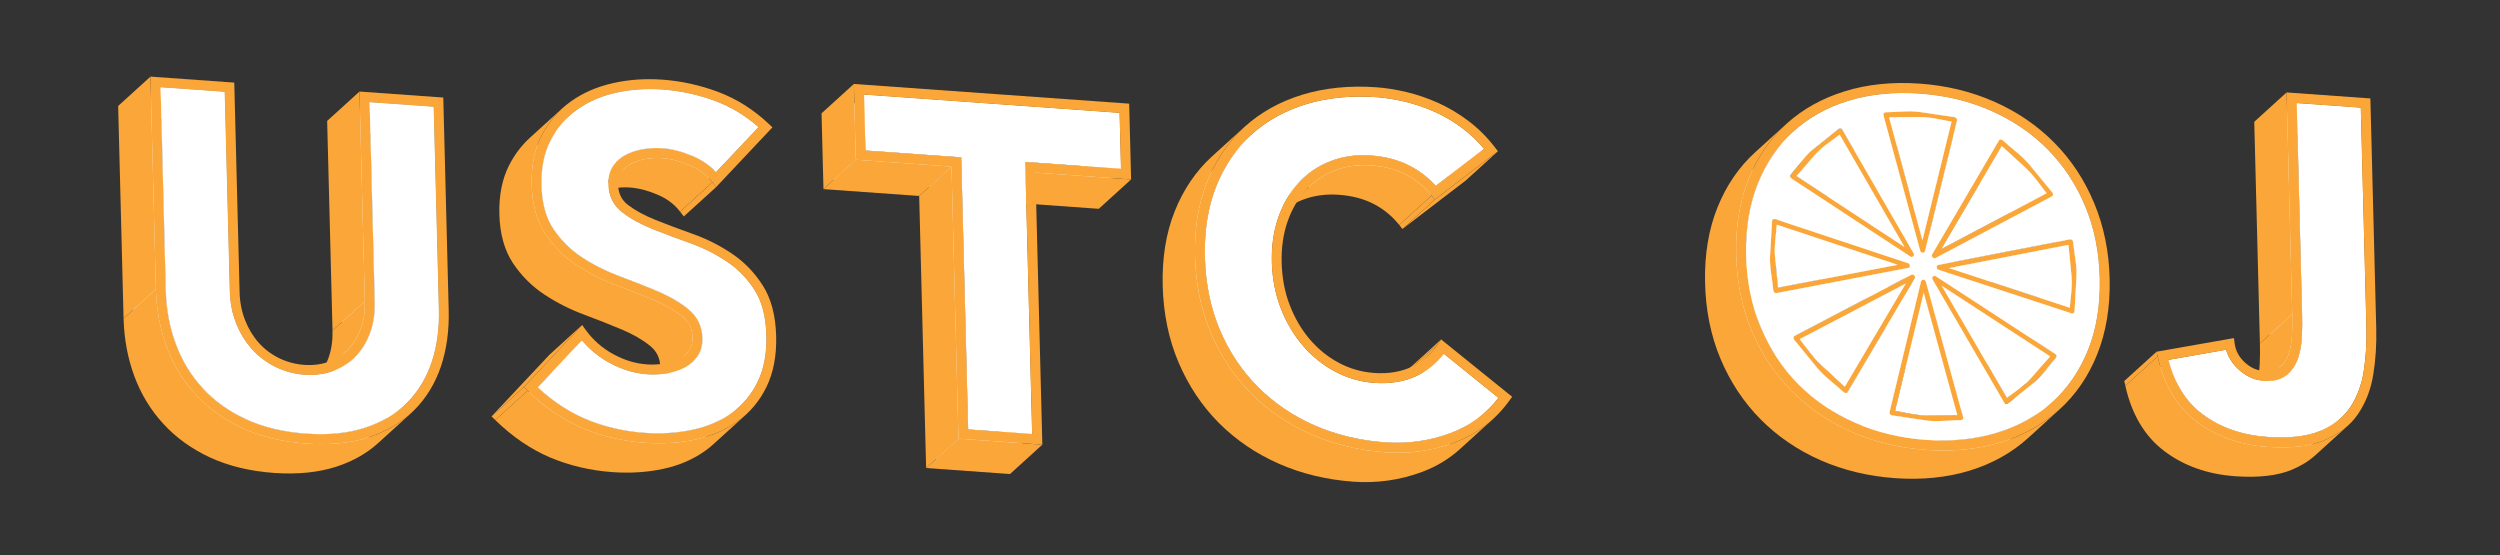 <?xml version="1.0" encoding="utf-8"?>
<!-- Generator: Adobe Illustrator 16.0.5, SVG Export Plug-In . SVG Version: 6.00 Build 0)  -->
<!DOCTYPE svg PUBLIC "-//W3C//DTD SVG 1.1//EN" "http://www.w3.org/Graphics/SVG/1.1/DTD/svg11.dtd">
<svg version="1.1" id="图层_1" xmlns="http://www.w3.org/2000/svg" xmlns:xlink="http://www.w3.org/1999/xlink" x="0px" y="0px"
	 width="240.556px" height="53.449px" viewBox="0 0 240.556 53.449" enable-background="new 0 0 240.556 53.449"
	 xml:space="preserve">
<rect x="0" y="0" width="240.556" height="53.449" fill="#333333" stroke="none"/>
<g>
	<g>
		<g enable-background="new    ">
			<g>
				<polygon fill="#FAA638" points="41.729,10.273 38.619,13.099 32.454,12.658 35.564,9.833 				"/>
			</g>
			<g>
				<polygon fill="#FAA638" points="42.226,29.77 39.116,32.596 38.619,13.099 41.729,10.273 				"/>
			</g>
			<g>
				<polygon fill="#FFFFFF" points="36.054,29.053 32.944,31.879 32.454,12.658 35.564,9.833 				"/>
			</g>
			<g>
				<polygon fill="#FAA638" points="35.105,28.985 31.995,31.811 31.48,11.634 34.591,8.809 				"/>
			</g>
			<g>
				<polygon fill="#FAA638" points="21.618,8.835 18.507,11.661 12.342,11.22 15.453,8.394 				"/>
			</g>
			<g>
				<path fill="#FAA638" d="M38.823,39.071l-3.11,2.825c0.112-0.102,0.222-0.207,0.329-0.314c1.057-1.06,1.86-2.36,2.368-3.88
					c0.516-1.519,0.753-3.238,0.706-5.106l3.11-2.826c0.047,1.869-0.19,3.588-0.706,5.107c-0.508,1.52-1.311,2.82-2.368,3.879
					C39.045,38.864,38.936,38.969,38.823,39.071z"/>
			</g>
			<g>
				<path fill="#FFFFFF" d="M32.515,34.813c0.311-0.88,0.456-1.866,0.429-2.935l3.11-2.826c0.027,1.068-0.119,2.055-0.429,2.935
					c-0.318,0.889-0.786,1.654-1.384,2.282c-1.037,0.942-2.074,1.884-3.11,2.825C31.729,36.469,32.196,35.702,32.515,34.813z
					 M31.141,37.086l0.178-0.162l0.184-0.167l0.19-0.172l0.194-0.177l0.198-0.18l0.201-0.182l0.202-0.184l0.203-0.185l0.203-0.185
					l0.202-0.185l0.201-0.182l0.198-0.18l0.194-0.177l0.189-0.172l0.184-0.167l0.178-0.162l-0.178,0.162L33.878,34.6l-0.189,0.172
					l-0.194,0.177l-0.198,0.18l-0.201,0.182l-0.202,0.185l-0.203,0.185l-0.203,0.185l-0.202,0.184l-0.201,0.182l-0.198,0.18
					l-0.194,0.177l-0.19,0.172l-0.184,0.167L31.141,37.086"/>
			</g>
			<g>
				<path fill="#FAA638" d="M33.3,33.799l-3.11,2.826c0.079-0.072,0.157-0.146,0.232-0.225c0.515-0.548,0.917-1.207,1.195-1.986
					s0.402-1.647,0.378-2.603l3.11-2.826c0.024,0.956-0.099,1.824-0.378,2.604s-0.68,1.438-1.195,1.986
					C33.457,33.652,33.379,33.727,33.3,33.799z"/>
			</g>
			<g>
				<path fill="#FFFFFF" d="M30.824,37.397c0.105-0.097,0.208-0.196,0.306-0.302c1.037-0.941,2.074-1.883,3.11-2.825
					c-0.099,0.105-0.201,0.205-0.306,0.301C33.001,35.419,31.757,36.55,30.824,37.397z M34.191,34.318l-0.175,0.159l-0.181,0.165
					l-0.187,0.17l-0.191,0.174l-0.195,0.177l-0.197,0.18l-0.199,0.181l-0.201,0.182l-0.2,0.183l-0.199,0.181l-0.197,0.18
					l-0.195,0.177l-0.191,0.174l-0.187,0.17l-0.182,0.165l-0.175,0.158l0.175-0.158l0.182-0.165l0.187-0.17l0.191-0.174l0.195-0.177
					l0.197-0.18l0.199-0.181l0.2-0.183l0.201-0.182l0.199-0.181l0.197-0.18l0.195-0.177l0.191-0.174l0.187-0.17l0.181-0.165
					L34.191,34.318"/>
			</g>
			<g>
				<polygon fill="#FAA638" points="22.107,28.056 18.997,30.882 18.507,11.661 21.618,8.835 				"/>
			</g>
			<g>
				<path fill="#FAA638" d="M33.935,34.571l-3.11,2.826c-0.536,0.486-1.16,0.859-1.859,1.126c-0.841,0.317-1.805,0.438-2.776,0.368
					c-0.971-0.069-1.951-0.329-2.824-0.769c-0.874-0.434-1.64-1.021-2.281-1.745c-0.632-0.708-1.132-1.552-1.498-2.489
					c-0.365-0.928-0.562-1.939-0.589-3.007l3.11-2.826c0.027,1.068,0.224,2.079,0.589,3.007c0.365,0.938,0.865,1.781,1.498,2.488
					c0.641,0.725,1.408,1.312,2.281,1.745c0.873,0.44,1.853,0.699,2.824,0.77c0.972,0.069,1.936-0.052,2.776-0.369
					C32.774,35.432,33.399,35.058,33.935,34.571z"/>
			</g>
			<g>
				<polygon fill="#FFFFFF" points="15.95,27.891 12.839,30.716 12.342,11.22 15.453,8.394 				"/>
			</g>
			<g>
				<polygon fill="#FAA638" points="15,27.823 11.89,30.648 11.369,10.196 14.479,7.371 				"/>
			</g>
			<g>
				<path fill="#FFFFFF" d="M13.817,35.943c-0.604-1.599-0.93-3.358-0.978-5.227l3.11-2.826c0.048,1.869,0.374,3.628,0.978,5.228
					C15.891,34.06,14.854,35.002,13.817,35.943z"/>
			</g>
			<g>
				<path fill="#FFFFFF" d="M20.548,43.155c-1.641-0.753-3.041-1.756-4.156-2.979c0.054-0.049,0.125-0.113,0.179-0.162
					c0.978-0.888,1.955-1.775,2.932-2.663c1.115,1.222,2.515,2.225,4.156,2.979c0.209,0.098,0.423,0.189,0.641,0.277
					c-0.131,0.119-0.261,0.237-0.392,0.356c0.131-0.119,0.261-0.237,0.392-0.356c1.513,0.607,3.242,0.98,5.147,1.117
					c2.146,0.153,4.062-0.036,5.678-0.574c1.454-0.469,2.695-1.167,3.699-2.079l-3.11,2.825c-1.004,0.912-2.245,1.611-3.699,2.079
					c-1.616,0.538-3.532,0.728-5.678,0.574c-1.905-0.137-3.634-0.51-5.147-1.117c0.13-0.118,0.261-0.237,0.392-0.355
					c-0.131,0.118-0.262,0.237-0.392,0.355C20.971,43.346,20.757,43.253,20.548,43.155z M23.904,40.956l-0.134,0.122l-0.139,0.126
					l-0.143,0.13l-0.146,0.133l-0.149,0.136l-0.151,0.137l-0.153,0.139l-0.153,0.14l-0.153,0.139l-0.153,0.139l-0.151,0.138
					l-0.149,0.136l-0.146,0.133l-0.143,0.13l-0.139,0.126l-0.134,0.122l0.134-0.122l0.139-0.126l0.143-0.13l0.146-0.133l0.149-0.136
					l0.151-0.138l0.153-0.139l0.153-0.139l0.153-0.14l0.153-0.139l0.151-0.137l0.149-0.136l0.146-0.133l0.143-0.13l0.139-0.126
					L23.904,40.956 M19.5,37.357l-0.174,0.158l-0.18,0.163l-0.185,0.169l-0.19,0.172l-0.193,0.176l-0.196,0.179l-0.198,0.179
					l-0.199,0.181l-0.199,0.181l-0.198,0.18l-0.196,0.178L17.2,39.447l-0.19,0.173l-0.185,0.168l-0.18,0.163l-0.174,0.158
					l0.174-0.158l0.18-0.163l0.185-0.168l0.19-0.173l0.193-0.176l0.196-0.178l0.198-0.18l0.199-0.181l0.199-0.181l0.198-0.179
					l0.196-0.179l0.193-0.176l0.19-0.172l0.185-0.169l0.18-0.163L19.5,37.357"/>
			</g>
			<g>
				<path fill="#FFFFFF" d="M16.392,40.177c-1.123-1.216-1.987-2.644-2.574-4.233c1.037-0.941,2.074-1.883,3.11-2.825
					c0.587,1.589,1.451,3.018,2.575,4.233c-0.054,0.048-0.125,0.113-0.179,0.162c-0.527,0.479-1.054,0.957-1.581,1.436
					C17.293,39.358,16.842,39.768,16.392,40.177z"/>
			</g>
			<g>
				<path fill="#FAA638" d="M39.502,39.804l-3.11,2.825c-1.091,0.991-2.433,1.753-4.004,2.268c-1.735,0.563-3.761,0.771-6.027,0.609
					c-2.3-0.165-4.361-0.665-6.132-1.479c-1.779-0.824-3.292-1.913-4.503-3.237c-1.22-1.316-2.156-2.861-2.797-4.583
					c-0.632-1.713-0.987-3.578-1.038-5.559L15,27.823c0.051,1.98,0.405,3.846,1.038,5.558c0.642,1.722,1.577,3.268,2.797,4.584
					c1.211,1.324,2.725,2.413,4.504,3.236c1.77,0.814,3.832,1.314,6.131,1.479c2.266,0.162,4.292-0.045,6.027-0.608
					C37.069,41.556,38.412,40.794,39.502,39.804z"/>
			</g>
			<g>
				<path fill="#FAA638" d="M34.591,8.809l8.063,0.577l0.521,20.453c0.05,1.98-0.202,3.802-0.75,5.43
					c-0.556,1.637-1.424,3.053-2.573,4.2c-1.148,1.155-2.611,2.031-4.355,2.604c-1.735,0.563-3.761,0.771-6.027,0.608
					c-2.3-0.164-4.361-0.664-6.131-1.479c-1.779-0.823-3.292-1.912-4.504-3.236c-1.22-1.316-2.156-2.862-2.797-4.584
					c-0.632-1.712-0.987-3.578-1.038-5.558L14.479,7.371l8.063,0.577l0.514,20.177c0.024,0.956,0.201,1.854,0.521,2.667
					c0.32,0.822,0.756,1.55,1.301,2.166c0.545,0.614,1.198,1.117,1.95,1.489c0.755,0.377,1.608,0.602,2.454,0.661
					c0.839,0.061,1.67-0.041,2.386-0.315c0.719-0.266,1.34-0.678,1.864-1.216c0.515-0.548,0.917-1.207,1.195-1.986
					s0.402-1.647,0.378-2.604L34.591,8.809z M42.226,29.77l-0.497-19.497l-6.165-0.441l0.49,19.221
					c0.027,1.068-0.119,2.055-0.429,2.935c-0.318,0.888-0.786,1.654-1.384,2.282c-0.598,0.636-1.329,1.108-2.166,1.427
					c-0.841,0.317-1.805,0.438-2.776,0.369c-0.971-0.07-1.951-0.329-2.824-0.77c-0.873-0.433-1.64-1.02-2.281-1.745
					c-0.632-0.707-1.132-1.551-1.498-2.488c-0.365-0.928-0.562-1.939-0.589-3.007l-0.49-19.221l-6.165-0.441l0.497,19.497
					c0.048,1.869,0.374,3.628,0.978,5.228c0.587,1.589,1.451,3.018,2.575,4.233c1.115,1.222,2.515,2.225,4.156,2.979
					c1.659,0.772,3.608,1.238,5.788,1.394c2.146,0.154,4.062-0.035,5.678-0.573c1.617-0.521,2.971-1.327,4.027-2.395
					c1.057-1.059,1.86-2.359,2.368-3.879C42.036,33.358,42.273,31.639,42.226,29.77"/>
			</g>
			<g>
				<path fill="#FFFFFF" d="M41.729,10.273l0.497,19.497c0.047,1.869-0.19,3.588-0.706,5.107c-0.508,1.52-1.311,2.82-2.368,3.879
					c-1.057,1.067-2.41,1.873-4.027,2.395c-1.616,0.538-3.532,0.728-5.678,0.574c-2.18-0.156-4.129-0.622-5.788-1.395
					c-1.641-0.754-3.041-1.757-4.156-2.979c-1.124-1.216-1.988-2.645-2.575-4.233c-0.604-1.599-0.93-3.358-0.978-5.228L15.453,8.394
					l6.165,0.441l0.49,19.221c0.027,1.068,0.224,2.079,0.589,3.007c0.365,0.938,0.865,1.781,1.498,2.488
					c0.641,0.725,1.408,1.312,2.281,1.745c0.873,0.44,1.853,0.699,2.824,0.77c0.972,0.069,1.936-0.052,2.776-0.369
					c0.837-0.318,1.567-0.791,2.166-1.427c0.599-0.628,1.066-1.394,1.384-2.282c0.311-0.88,0.456-1.867,0.429-2.935l-0.49-19.221
					L41.729,10.273z"/>
			</g>
		</g>
	</g>
</g>
<g>
	<g>
		<g enable-background="new    ">
			<g>
				<polygon fill="#FAA638" points="68.896,16.549 65.786,19.375 69.867,15.06 72.978,12.234 				"/>
			</g>
			<g>
				<path fill="#FFFFFF" d="M65.786,19.375c-0.596-0.635-1.343-1.144-2.224-1.525c0.054-0.048,0.125-0.113,0.179-0.162
					c0.977-0.888,1.955-1.775,2.932-2.664c0.88,0.381,1.627,0.89,2.223,1.525c-0.916,0.832-1.832,1.664-2.747,2.496
					C66.04,19.144,65.895,19.275,65.786,19.375z"/>
			</g>
			<g>
				<polygon fill="#FAA638" points="68.908,18.002 65.797,20.828 65.436,20.364 68.546,17.538 				"/>
			</g>
			<g>
				<path fill="#FFFFFF" d="M57.233,17.654c-0.111,0.054-0.217,0.112-0.319,0.174c1.037-0.942,2.074-1.884,3.11-2.826
					c0.102-0.062,0.208-0.12,0.319-0.173c0.514-0.239,1.074-0.405,1.651-0.493c0.585-0.09,1.154-0.115,1.724-0.074
					c-1.037,0.941-2.073,1.884-3.11,2.825c1.037-0.941,2.074-1.884,3.11-2.825c0.954,0.068,1.911,0.32,2.954,0.761
					c-0.054,0.049-0.125,0.114-0.179,0.162c-0.527,0.479-1.054,0.958-1.581,1.436c-0.451,0.409-0.901,0.818-1.352,1.228
					c-1.042-0.44-2-0.693-2.954-0.761c-0.57-0.041-1.139-0.016-1.724,0.074C58.307,17.25,57.747,17.416,57.233,17.654z"/>
			</g>
			<g>
				<path fill="#FAA638" d="M57.042,18.971l3.11-2.826c0.189-0.172,0.409-0.315,0.657-0.432c0.439-0.209,0.921-0.355,1.415-0.432
					c0.514-0.077,1.011-0.099,1.509-0.063c0.852,0.061,1.705,0.288,2.647,0.687c0.906,0.383,1.637,0.934,2.167,1.633l-3.11,2.826
					c-0.53-0.7-1.261-1.25-2.167-1.633c-0.942-0.398-1.795-0.626-2.647-0.687c-0.498-0.036-0.995-0.015-1.509,0.063
					c-0.493,0.076-0.976,0.222-1.415,0.432C57.451,18.655,57.231,18.798,57.042,18.971z"/>
			</g>
			<g>
				<path fill="#FAA638" d="M56.363,18.238l3.11-2.826c-0.167,0.151-0.317,0.318-0.452,0.5c-0.346,0.482-0.51,1.089-0.492,1.804
					c0.029,1.137,0.479,2.055,1.358,2.728c0.775,0.605,1.762,1.14,2.917,1.61c1.129,0.441,2.345,0.907,3.628,1.359
					c1.24,0.441,2.416,1.032,3.501,1.763c1.06,0.704,1.962,1.627,2.673,2.745c0.702,1.099,1.081,2.561,1.126,4.361
					c0.044,1.723-0.233,3.216-0.834,4.444l-3.11,2.826c0.601-1.229,0.878-2.723,0.834-4.445c-0.046-1.8-0.424-3.262-1.126-4.361
					c-0.711-1.117-1.614-2.041-2.673-2.745c-1.085-0.731-2.261-1.322-3.501-1.763c-1.283-0.453-2.499-0.918-3.628-1.36
					c-1.155-0.47-2.142-1.004-2.917-1.609c-0.879-0.673-1.33-1.591-1.358-2.728c-0.019-0.714,0.146-1.322,0.491-1.804
					C56.046,18.556,56.196,18.39,56.363,18.238z"/>
			</g>
			<g>
				<path fill="#FFFFFF" d="M56.914,17.828c-0.199,0.121-0.383,0.258-0.55,0.41l3.11-2.826c0.167-0.152,0.351-0.289,0.55-0.41
					c-0.519,0.471-1.037,0.942-1.555,1.413c-0.122,0.111-0.285,0.259-0.407,0.37c-0.06,0.055-0.141,0.128-0.201,0.183
					c-0.06,0.054-0.139,0.126-0.198,0.181c-0.059,0.053-0.137,0.124-0.195,0.177c-0.112,0.103-0.262,0.239-0.375,0.341
					C57.039,17.715,56.972,17.785,56.914,17.828z"/>
			</g>
			<g>
				<path fill="#FAA638" d="M51.66,13.995c0.519-0.471,1.037-0.942,1.555-1.413s1.037-0.942,1.555-1.413
					c0.228-0.208,0.468-0.401,0.72-0.582c1.063-0.775,2.33-1.329,3.739-1.649c1.455-0.331,2.99-0.429,4.533-0.318
					c1.723,0.123,3.457,0.507,5.098,1.118c1.491,0.562,2.87,1.4,4.118,2.496l-3.11,2.826c-1.249-1.095-2.627-1.933-4.118-2.496
					c-1.642-0.611-3.375-0.995-5.098-1.119c-1.543-0.11-3.078-0.012-4.533,0.319c-1.409,0.32-2.675,0.874-3.739,1.649
					C52.128,13.594,51.888,13.788,51.66,13.995z"/>
			</g>
			<g>
				<path fill="#FFFFFF" d="M49.852,16.378c0.471-0.922,1.078-1.72,1.808-2.383c1.037-0.942,2.074-1.884,3.11-2.826
					c-0.73,0.663-1.337,1.461-1.808,2.383C51.925,14.495,50.888,15.437,49.852,16.378z"/>
			</g>
			<g>
				<path fill="#FFFFFF" d="M64.478,35.355c-0.029-1.137-0.488-2.072-1.369-2.797c1.037-0.941,2.073-1.884,3.11-2.825
					c0.88,0.725,1.34,1.66,1.369,2.796c-0.25,0.227-0.499,0.453-0.749,0.68C66.053,33.925,65.265,34.641,64.478,35.355z"/>
			</g>
			<g>
				<path fill="#FFFFFF" d="M63.109,32.559c-0.802-0.65-1.798-1.229-2.972-1.725c1.037-0.942,2.074-1.884,3.11-2.826
					c1.173,0.496,2.169,1.075,2.972,1.726C65.183,30.675,64.146,31.617,63.109,32.559z"/>
			</g>
			<g>
				<path fill="#FFFFFF" d="M60.138,30.833L60.138,30.833c0.787-0.715,1.574-1.431,2.361-2.146c0.25-0.227,0.499-0.453,0.749-0.68
					c0,0,0,0,0,0l0,0C62.211,28.95,61.175,29.892,60.138,30.833L60.138,30.833z"/>
			</g>
			<g>
				<path fill="#FFFFFF" d="M64.01,37.102c0.329-0.483,0.485-1.075,0.468-1.746c0.25-0.227,0.499-0.453,0.749-0.68
					c0.787-0.715,1.575-1.431,2.362-2.146c0.017,0.671-0.139,1.263-0.468,1.746C66.084,35.218,65.047,36.159,64.01,37.102z"/>
			</g>
			<g>
				<path fill="#FAA638" d="M71.083,39.176l-3.11,2.826c0.742-0.675,1.354-1.498,1.818-2.449l3.11-2.826
					C72.437,37.679,71.825,38.502,71.083,39.176z"/>
			</g>
			<g>
				<path fill="#FFFFFF" d="M60.137,30.833c-1.139-0.477-2.38-0.97-3.707-1.459c0.25-0.227,0.499-0.454,0.749-0.68
					c0.788-0.715,1.575-1.43,2.362-2.146c1.327,0.49,2.568,0.983,3.707,1.459c-0.25,0.227-0.499,0.454-0.749,0.68
					c-0.538,0.488-1.075,0.977-1.613,1.466C60.636,30.38,60.387,30.606,60.137,30.833z"/>
			</g>
			<g>
				<path fill="#FFFFFF" d="M63.496,37.691c0.195-0.178,0.368-0.374,0.515-0.59c1.037-0.942,2.074-1.884,3.11-2.826
					c-0.147,0.216-0.319,0.413-0.515,0.591C65.673,35.714,64.429,36.844,63.496,37.691z"/>
			</g>
			<g>
				<path fill="#FAA638" d="M66.606,34.866l-3.11,2.825c-0.22,0.2-0.47,0.375-0.746,0.523l3.11-2.825
					C66.137,35.241,66.386,35.065,66.606,34.866z"/>
			</g>
			<g>
				<path fill="#FFFFFF" d="M56.43,29.374c-1.267-0.478-2.477-1.088-3.58-1.821c1.037-0.942,2.074-1.884,3.11-2.826
					c1.103,0.732,2.313,1.343,3.58,1.821l0,0c-0.315,0.287-0.631,0.574-0.947,0.86C57.873,28.063,57.151,28.718,56.43,29.374
					L56.43,29.374z"/>
			</g>
			<g>
				<path fill="#FFFFFF" d="M67.29,42.554c-0.211,0.153-0.431,0.299-0.658,0.435c1.037-0.941,2.074-1.884,3.111-2.826
					c0.227-0.136,0.446-0.28,0.658-0.435c0.238-0.171,0.466-0.354,0.683-0.552l-3.11,2.826
					C67.756,42.198,67.528,42.383,67.29,42.554z"/>
			</g>
			<g>
				<path fill="#FFFFFF" d="M48.996,20.675c-0.042-1.662,0.245-3.103,0.855-4.297c1.037-0.942,2.073-1.884,3.11-2.826
					c-0.61,1.194-0.897,2.635-0.855,4.297c0.043,1.706,0.42,3.108,1.139,4.173c-1.037,0.942-2.073,1.884-3.11,2.826l0,0
					C49.417,23.783,49.04,22.381,48.996,20.675z"/>
			</g>
			<g>
				<path fill="#FFFFFF" d="M50.135,24.849c0.067-0.046,0.119-0.108,0.179-0.162c0.062-0.056,0.123-0.112,0.185-0.168
					c0.917-0.831,1.832-1.664,2.747-2.495c0.728,1.083,1.639,1.999,2.715,2.704c-1.037,0.942-2.073,1.884-3.11,2.826
					C51.774,26.848,50.863,25.933,50.135,24.849L50.135,24.849z"/>
			</g>
			<g>
				<path fill="#FAA638" d="M65.948,34.115l-3.11,2.825c0.141-0.128,0.265-0.27,0.373-0.429c0.23-0.337,0.331-0.742,0.319-1.225
					c-0.021-0.826-0.337-1.485-0.973-2.003c-0.714-0.584-1.633-1.114-2.711-1.569c-1.122-0.476-2.354-0.959-3.665-1.448
					c-1.344-0.5-2.624-1.15-3.796-1.922c-1.198-0.791-2.214-1.809-3.021-3.018c-0.826-1.237-1.267-2.825-1.315-4.719
					c-0.046-1.817,0.271-3.41,0.955-4.736c0.516-1.008,1.185-1.89,1.991-2.623l3.11-2.826c-0.807,0.733-1.476,1.615-1.991,2.623
					c-0.683,1.327-1.001,2.919-0.955,4.737c0.048,1.895,0.49,3.481,1.315,4.719c0.807,1.209,1.823,2.228,3.021,3.018
					c1.172,0.772,2.452,1.422,3.796,1.922c1.31,0.489,2.543,0.973,3.665,1.448c1.079,0.456,1.997,0.985,2.711,1.569
					c0.636,0.518,0.952,1.177,0.973,2.003c0.012,0.482-0.088,0.888-0.319,1.224C66.212,33.845,66.088,33.987,65.948,34.115z"/>
			</g>
			<g>
				<path fill="#FAA638" d="M65.86,35.39l-3.11,2.825c-0.506,0.256-1.081,0.438-1.71,0.548c-0.632,0.101-1.26,0.127-1.882,0.083
					c-1.251-0.09-2.475-0.468-3.649-1.115c-1.013-0.554-1.894-1.277-2.625-2.155l3.11-2.826c0.731,0.877,1.611,1.602,2.625,2.156
					c1.174,0.647,2.398,1.024,3.649,1.114c0.622,0.045,1.25,0.018,1.882-0.083C64.779,35.828,65.354,35.646,65.86,35.39z"/>
			</g>
			<g>
				<path fill="#FFFFFF" d="M53.213,43.129c-1.604-0.683-3.141-1.703-4.575-3.027l3.11-2.825c1.434,1.323,2.97,2.345,4.575,3.026
					c0.244,0.104,0.491,0.202,0.741,0.294c-0.145,0.132-0.289,0.263-0.433,0.394c0.145-0.131,0.289-0.262,0.433-0.394
					c1.546,0.571,3.209,0.926,4.96,1.052c1.616,0.115,3.176,0.011,4.619-0.298c1.143-0.242,2.183-0.641,3.099-1.188
					c-1.037,0.942-2.074,1.885-3.111,2.826c-0.916,0.548-1.956,0.946-3.099,1.188c-1.443,0.31-3.002,0.413-4.619,0.298
					c-1.752-0.125-3.415-0.479-4.96-1.051c0.007-0.007,0.017-0.017,0.024-0.022c0.136-0.124,0.272-0.248,0.409-0.371
					c-0.008,0.007-0.018,0.016-0.025,0.022c-0.073,0.066-0.147,0.134-0.22,0.2c-0.062,0.057-0.125,0.113-0.188,0.171
					C53.704,43.33,53.457,43.232,53.213,43.129z M56.63,40.987l-0.13,0.118l-0.134,0.121l-0.138,0.126l-0.142,0.128l-0.144,0.131
					l-0.146,0.133l-0.147,0.134l-0.148,0.135l-0.148,0.135l-0.147,0.134l-0.146,0.133l-0.144,0.131l-0.141,0.129l-0.138,0.125
					l-0.134,0.122l-0.129,0.117l0.129-0.117l0.134-0.122l0.138-0.125l0.141-0.129l0.144-0.131l0.146-0.133l0.147-0.134l0.148-0.135
					l0.148-0.135l0.147-0.134l0.146-0.133l0.144-0.131l0.142-0.128l0.138-0.126l0.134-0.121L56.63,40.987"/>
			</g>
			<g>
				<polygon fill="#FFFFFF" points="51.749,37.276 48.638,40.102 52.884,35.575 55.994,32.75 				"/>
			</g>
			<g>
				<path fill="#FAA638" d="M70.411,24.394c1.181,0.79,2.189,1.824,2.98,3.067c0.809,1.261,1.243,2.899,1.293,4.889
					c0.048,1.868-0.261,3.505-0.925,4.867c-0.657,1.355-1.593,2.474-2.758,3.311c-1.156,0.838-2.532,1.435-4.078,1.763
					c-1.527,0.329-3.164,0.437-4.874,0.313c-2.146-0.153-4.172-0.634-6.028-1.42c-1.864-0.795-3.627-2.004-5.255-3.59l-0.359-0.353
					l5.609-5.968l0.354,0.489c0.699,0.96,1.589,1.738,2.636,2.312c1.043,0.573,2.119,0.907,3.222,0.986
					c0.554,0.04,1.115,0.016,1.683-0.076c0.536-0.082,1.027-0.245,1.448-0.464c0.404-0.211,0.722-0.481,0.96-0.834
					c0.23-0.336,0.331-0.741,0.319-1.224c-0.021-0.827-0.337-1.485-0.973-2.003c-0.714-0.584-1.633-1.114-2.711-1.569
					c-1.122-0.476-2.354-0.959-3.665-1.448c-1.344-0.5-2.624-1.15-3.796-1.922c-1.198-0.79-2.214-1.809-3.021-3.018
					c-0.826-1.237-1.267-2.824-1.315-4.719c-0.046-1.817,0.271-3.41,0.955-4.737c0.675-1.319,1.611-2.421,2.776-3.257
					c1.156-0.837,2.524-1.435,4.052-1.782c1.54-0.354,3.167-0.461,4.802-0.344c1.815,0.13,3.64,0.535,5.367,1.183
					c1.775,0.668,3.406,1.696,4.85,3.062l0.367,0.345l-5.418,5.75l-0.362-0.464c-0.53-0.699-1.261-1.25-2.167-1.633
					c-0.942-0.399-1.795-0.626-2.647-0.687c-0.498-0.036-0.995-0.014-1.509,0.063c-0.493,0.076-0.976,0.222-1.415,0.432
					c-0.413,0.194-0.748,0.462-0.995,0.814c-0.239,0.327-0.348,0.74-0.335,1.257c0.021,0.818,0.327,1.45,0.937,1.924
					c0.705,0.54,1.597,1.025,2.666,1.454c1.112,0.44,2.318,0.896,3.593,1.349C67.993,22.983,69.247,23.614,70.411,24.394z
					 M72.901,36.727c0.601-1.229,0.878-2.722,0.834-4.444c-0.045-1.8-0.424-3.263-1.126-4.361c-0.711-1.117-1.614-2.041-2.673-2.745
					c-1.085-0.731-2.261-1.322-3.501-1.763c-1.283-0.453-2.499-0.918-3.628-1.359c-1.156-0.47-2.143-1.004-2.917-1.61
					c-0.879-0.673-1.33-1.591-1.358-2.728c-0.019-0.714,0.146-1.322,0.492-1.804c0.338-0.458,0.781-0.821,1.321-1.083
					c0.514-0.238,1.074-0.404,1.651-0.492c0.585-0.09,1.154-0.115,1.724-0.074c0.954,0.068,1.911,0.32,2.954,0.761
					c0.88,0.381,1.627,0.89,2.223,1.525l4.082-4.315c-1.249-1.095-2.627-1.933-4.118-2.496c-1.642-0.611-3.375-0.995-5.098-1.118
					c-1.543-0.11-3.078-0.012-4.533,0.318c-1.409,0.32-2.675,0.874-3.739,1.649c-1.057,0.758-1.91,1.754-2.528,2.965
					c-0.61,1.194-0.897,2.635-0.855,4.297c0.044,1.706,0.421,3.108,1.139,4.173c0.728,1.083,1.639,2,2.715,2.704
					c1.103,0.732,2.313,1.343,3.58,1.821c1.327,0.49,2.569,0.983,3.708,1.46c1.173,0.496,2.169,1.075,2.972,1.726
					c0.88,0.725,1.34,1.66,1.369,2.796c0.017,0.671-0.139,1.263-0.468,1.746c-0.313,0.459-0.739,0.833-1.261,1.114
					c-0.505,0.256-1.081,0.438-1.71,0.547c-0.632,0.101-1.26,0.128-1.882,0.083c-1.251-0.09-2.475-0.467-3.649-1.114
					c-1.013-0.554-1.894-1.278-2.625-2.156l-4.246,4.527c1.434,1.323,2.97,2.345,4.575,3.026c1.752,0.745,3.667,1.199,5.702,1.346
					c1.616,0.115,3.176,0.011,4.619-0.298c1.426-0.302,2.693-0.848,3.757-1.623C71.457,38.971,72.301,37.956,72.901,36.727"/>
			</g>
			<g>
				<path fill="#FFFFFF" d="M63.761,8.62c1.723,0.123,3.457,0.507,5.098,1.118c1.491,0.562,2.87,1.4,4.118,2.496l-4.082,4.315
					c-0.596-0.635-1.343-1.144-2.223-1.525c-1.043-0.44-2-0.693-2.954-0.761c-0.57-0.041-1.139-0.017-1.724,0.074
					c-0.578,0.088-1.137,0.254-1.651,0.493c-0.54,0.262-0.983,0.626-1.321,1.083c-0.346,0.482-0.51,1.089-0.492,1.804
					c0.029,1.137,0.479,2.055,1.358,2.728c0.775,0.605,1.762,1.14,2.917,1.61c1.129,0.441,2.345,0.907,3.628,1.359
					c1.24,0.441,2.416,1.032,3.501,1.763c1.06,0.704,1.962,1.627,2.673,2.745c0.702,1.099,1.081,2.561,1.127,4.361
					c0.043,1.723-0.234,3.216-0.834,4.444c-0.6,1.229-1.445,2.244-2.501,3.001c-1.064,0.775-2.331,1.321-3.757,1.623
					c-1.443,0.309-3.002,0.413-4.619,0.298c-2.035-0.146-3.95-0.601-5.702-1.346c-1.604-0.682-3.141-1.703-4.575-3.026l4.246-4.527
					c0.731,0.877,1.611,1.602,2.625,2.156c1.174,0.647,2.398,1.024,3.649,1.114c0.622,0.045,1.25,0.018,1.882-0.083
					c0.629-0.108,1.205-0.291,1.71-0.547c0.522-0.281,0.948-0.655,1.261-1.114c0.329-0.483,0.485-1.074,0.468-1.746
					c-0.029-1.137-0.488-2.072-1.369-2.796c-0.802-0.651-1.798-1.229-2.972-1.726c-1.139-0.477-2.381-0.97-3.708-1.46
					c-1.267-0.478-2.477-1.088-3.58-1.821c-1.076-0.705-1.987-1.621-2.715-2.704c-0.718-1.065-1.095-2.468-1.139-4.173
					c-0.042-1.662,0.245-3.103,0.855-4.297c0.618-1.21,1.471-2.207,2.528-2.965c1.063-0.775,2.33-1.329,3.739-1.649
					C60.683,8.608,62.218,8.51,63.761,8.62z"/>
			</g>
			<g>
				<path fill="#FAA638" d="M71.757,39.916c-1.037,0.941-2.073,1.884-3.11,2.825c-0.24,0.218-0.492,0.422-0.756,0.611
					c-1.156,0.838-2.532,1.436-4.078,1.764c-1.527,0.329-3.164,0.436-4.874,0.313c-2.146-0.153-4.172-0.635-6.028-1.42
					c-1.864-0.796-3.627-2.005-5.255-3.591l3.11-2.825c1.628,1.586,3.391,2.795,5.255,3.59c1.855,0.786,3.882,1.267,6.028,1.42
					c1.71,0.123,3.347,0.016,4.874-0.313c1.545-0.328,2.921-0.925,4.078-1.763C71.265,40.338,71.517,40.134,71.757,39.916z"/>
			</g>
			<g>
				<polygon fill="#FAA638" points="50.767,37.594 47.656,40.419 47.297,40.066 50.407,37.241 				"/>
			</g>
			<g>
				<polygon fill="#FAA638" points="50.407,37.241 47.297,40.066 52.906,34.099 56.017,31.273 				"/>
			</g>
		</g>
	</g>
</g>
<g>
	<g>
		<g enable-background="new    ">
			<g>
				<polygon fill="#FAA638" points="107.864,16.243 104.754,19.068 104.617,13.686 107.727,10.86 				"/>
			</g>
			<g>
				<polygon fill="#FFFFFF" points="107.864,16.243 104.754,19.068 95.536,18.409 98.646,15.583 				"/>
			</g>
			<g>
				<polygon fill="#FAA638" points="108.837,17.267 105.727,20.092 96.518,19.434 99.628,16.608 				"/>
			</g>
			<g>
				<polygon fill="#FAA638" points="107.727,10.86 104.617,13.686 80.024,11.927 83.135,9.102 				"/>
			</g>
			<g>
				<polygon fill="#FFFFFF" points="92.49,15.143 89.379,17.969 80.162,17.31 83.272,14.484 				"/>
			</g>
			<g>
				<polygon fill="#FFFFFF" points="83.272,14.484 80.162,17.31 80.024,11.927 83.135,9.102 				"/>
			</g>
			<g>
				<polygon fill="#FAA638" points="82.347,15.372 79.237,18.198 79.051,10.904 82.162,8.078 				"/>
			</g>
			<g>
				<polygon fill="#FFFFFF" points="93.157,41.322 90.047,44.147 89.379,17.969 92.49,15.143 				"/>
			</g>
			<g>
				<polygon fill="#FAA638" points="91.557,16.031 88.446,18.856 79.237,18.198 82.347,15.372 				"/>
			</g>
			<g>
				<polygon fill="#FAA638" points="99.313,41.763 96.203,44.588 95.536,18.409 98.646,15.583 				"/>
			</g>
			<g>
				<polygon fill="#FFFFFF" points="99.313,41.763 96.203,44.588 90.047,44.147 93.157,41.322 				"/>
			</g>
			<g>
				<polygon fill="#FFFFFF" points="107.727,10.86 107.864,16.243 98.646,15.583 99.313,41.763 93.157,41.322 92.49,15.143 
					83.272,14.484 83.135,9.102 				"/>
			</g>
			<g>
				<polygon fill="#FAA638" points="92.224,42.21 89.113,45.035 88.446,18.856 91.557,16.031 				"/>
			</g>
			<g>
				<polygon fill="#FAA638" points="100.296,42.787 97.185,45.612 89.113,45.035 92.224,42.21 				"/>
			</g>
			<g>
				<path fill="#FAA638" d="M82.162,8.078l26.49,1.895l0.186,7.294l-9.209-0.659l0.667,26.179l-8.072-0.577l-0.667-26.179
					l-9.209-0.659L82.162,8.078z M107.864,16.243l-0.137-5.382L83.135,9.102l0.137,5.382l9.218,0.659l0.667,26.179l6.156,0.44
					l-0.667-26.179L107.864,16.243"/>
			</g>
		</g>
	</g>
</g>
<g>
	<g>
		<g enable-background="new    ">
			<g>
				<path fill="#FAA638" d="M142.795,14.322l-3.11,2.826c-0.616-0.74-1.29-1.39-2.021-1.933c-0.861-0.655-1.763-1.192-2.695-1.611
					s-1.888-0.745-2.851-0.977c-0.961-0.232-1.896-0.385-2.776-0.448c-2.454-0.175-4.735,0.057-6.777,0.676
					c-2.041,0.627-3.817,1.609-5.276,2.94l3.11-2.826c1.459-1.331,3.235-2.312,5.276-2.94c2.042-0.62,4.323-0.852,6.777-0.676
					c0.881,0.063,1.815,0.216,2.777,0.448s1.917,0.558,2.85,0.978c0.933,0.418,1.834,0.956,2.695,1.611
					C141.505,12.932,142.179,13.581,142.795,14.322z"/>
			</g>
			<g>
				<polygon fill="#FFFFFF" points="142.795,14.322 139.685,17.147 135.039,20.709 138.149,17.883 				"/>
			</g>
			<g>
				<polygon fill="#FAA638" points="144.133,14.555 141.022,17.38 134.944,22.034 138.055,19.208 				"/>
			</g>
			<g>
				<polygon fill="#FAA638" points="138.055,19.208 134.944,22.034 134.636,21.643 137.746,18.817 				"/>
			</g>
			<g>
				<path fill="#FFFFFF" d="M126.43,17.905c-0.524,0.096-1.03,0.239-1.515,0.429c1.037-0.942,2.074-1.884,3.11-2.826
					c0.485-0.19,0.991-0.333,1.515-0.429c-0.425,0.386-0.849,0.771-1.274,1.157c0.425-0.386,0.849-0.771,1.274-1.157
					c0.756-0.138,1.549-0.177,2.373-0.118c1.197,0.086,2.292,0.339,3.26,0.765c-0.151,0.138-0.303,0.275-0.455,0.413
					c0.152-0.138,0.304-0.275,0.455-0.413c0.166,0.073,0.328,0.151,0.486,0.234c0.951,0.489,1.779,1.132,2.49,1.923l-3.11,2.826
					c-0.712-0.791-1.539-1.434-2.49-1.923c-0.158-0.083-0.32-0.161-0.486-0.234c0.152-0.137,0.303-0.275,0.455-0.413
					c-0.152,0.138-0.303,0.276-0.455,0.413c-0.968-0.425-2.063-0.679-3.261-0.765C127.979,17.729,127.185,17.768,126.43,17.905
					c0.425-0.386,0.85-0.771,1.274-1.157c-0.212,0.193-0.425,0.386-0.637,0.579c-0.188,0.171-0.376,0.341-0.563,0.512
					C126.481,17.859,126.456,17.892,126.43,17.905z M138.071,17.867l-0.173,0.157l-0.179,0.163l-0.185,0.167l-0.188,0.171
					l-0.192,0.175l-0.195,0.177l-0.197,0.179l-0.197,0.18l-0.198,0.179l-0.196,0.179l-0.195,0.177l-0.192,0.174l-0.189,0.171
					l-0.184,0.167l-0.179,0.163l-0.173,0.157l0.173-0.157l0.179-0.163l0.184-0.167l0.189-0.171l0.192-0.174l0.195-0.177l0.196-0.179
					l0.198-0.179l0.197-0.18l0.197-0.179l0.195-0.177l0.192-0.175l0.188-0.171l0.185-0.167l0.179-0.163L138.071,17.867
					 M132.519,18.155l0.127-0.115l0.131-0.119l0.135-0.123l0.138-0.125l0.141-0.128l0.143-0.129l0.144-0.131l0.145-0.131
					l0.145-0.132l0.144-0.13l0.143-0.129l0.141-0.128l0.138-0.125l0.135-0.123l0.131-0.119l0.126-0.115l-0.126,0.115l-0.131,0.119
					l-0.135,0.123l-0.138,0.125l-0.141,0.128l-0.143,0.129l-0.144,0.13l-0.145,0.132l-0.145,0.131l-0.144,0.131l-0.143,0.129
					l-0.141,0.128l-0.138,0.125l-0.135,0.123l-0.131,0.119L132.519,18.155 M128.262,16.224l-0.033,0.03l-0.034,0.031l-0.036,0.032
					l-0.036,0.033l-0.037,0.034l-0.038,0.034l-0.038,0.035l-0.038,0.034l-0.038,0.035l-0.038,0.035l-0.038,0.034l-0.037,0.033
					l-0.036,0.033l-0.036,0.032l-0.034,0.031l-0.034,0.03l0.034-0.03l0.034-0.031l0.036-0.032l0.036-0.033l0.037-0.033l0.038-0.034
					l0.038-0.035l0.038-0.035l0.038-0.034l0.038-0.035l0.038-0.034l0.037-0.034l0.036-0.033l0.036-0.032l0.034-0.031L128.262,16.224
					"/>
			</g>
			<g>
				<path fill="#FFFFFF" d="M124.915,18.334c-0.963,0.372-1.826,0.905-2.571,1.582l3.111-2.826c0.745-0.677,1.608-1.21,2.571-1.582
					c-0.518,0.471-1.037,0.942-1.555,1.413c-0.122,0.111-0.285,0.259-0.407,0.37c-0.12,0.109-0.28,0.254-0.4,0.363
					c-0.116,0.105-0.27,0.245-0.385,0.35C125.169,18.104,125.041,18.257,124.915,18.334z"/>
			</g>
			<g>
				<path fill="#FAA638" d="M123.014,20.66l3.11-2.826c0.672-0.61,1.45-1.09,2.317-1.427c1.057-0.414,2.239-0.579,3.496-0.489
					c1.266,0.09,2.4,0.387,3.36,0.885c0.96,0.499,1.78,1.176,2.45,2.015l-3.11,2.825c-0.67-0.839-1.489-1.516-2.45-2.015
					c-0.96-0.498-2.094-0.794-3.36-0.885c-1.257-0.09-2.439,0.075-3.496,0.489C124.464,19.569,123.686,20.049,123.014,20.66z"/>
			</g>
			<g>
				<polygon fill="#FAA638" points="138.399,33.056 135.289,35.881 135.561,35.488 138.671,32.662 				"/>
			</g>
			<g>
				<polygon fill="#FAA638" points="144.183,38.283 141.072,41.109 135.817,36.864 138.928,34.039 				"/>
			</g>
			<g>
				<path fill="#FAA638" d="M142.929,39.64c-1.037,0.942-2.074,1.884-3.11,2.826c0.45-0.409,0.869-0.862,1.254-1.356l3.111-2.826
					C143.797,38.778,143.379,39.23,142.929,39.64z"/>
			</g>
			<g>
				<path fill="#FAA638" d="M137.35,34.281l-3.111,2.826c0.392-0.356,0.742-0.765,1.05-1.226l3.11-2.825
					C138.091,33.516,137.741,33.925,137.35,34.281z"/>
			</g>
			<g>
				<path fill="#FFFFFF" d="M134.913,37.849c0.327-0.297,0.629-0.626,0.905-0.984l3.11-2.826c-0.276,0.359-0.578,0.688-0.905,0.985
					C137.09,35.871,135.846,37.001,134.913,37.849z"/>
			</g>
			<g>
				<path fill="#FFFFFF" d="M139.818,42.466c-0.979,0.89-2.108,1.573-3.371,2.042c1.037-0.941,2.074-1.884,3.111-2.825
					c1.262-0.469,2.391-1.153,3.371-2.043C141.996,40.487,140.751,41.618,139.818,42.466z"/>
			</g>
			<g>
				<path fill="#FAA638" d="M138.023,35.023l-3.11,2.825c-0.505,0.459-1.071,0.843-1.695,1.142c-1.181,0.562-2.549,0.79-4.08,0.681
					c-1.342-0.097-2.624-0.463-3.8-1.098c-1.177-0.626-2.223-1.474-3.112-2.518c-0.879-1.034-1.593-2.245-2.114-3.598
					c-0.521-1.353-0.806-2.843-0.847-4.428c-0.04-1.55,0.171-2.996,0.625-4.288c0.454-1.3,1.117-2.421,1.963-3.341
					c0.158-0.169,0.321-0.331,0.491-0.485l3.111-2.826c-0.17,0.154-0.334,0.316-0.491,0.485c-0.847,0.919-1.51,2.041-1.963,3.341
					c-0.454,1.292-0.665,2.738-0.625,4.288c0.041,1.584,0.326,3.075,0.847,4.427c0.521,1.353,1.235,2.564,2.114,3.598
					c0.889,1.043,1.935,1.892,3.112,2.518c1.177,0.634,2.458,1.001,3.801,1.097c1.53,0.109,2.898-0.119,4.079-0.68
					C136.952,35.865,137.518,35.482,138.023,35.023z"/>
			</g>
			<g>
				<path fill="#FFFFFF" d="M123.352,43.744c-2.08-0.914-3.904-2.162-5.446-3.708c0.853-0.774,1.705-1.549,2.557-2.322
					c0.185-0.168,0.369-0.336,0.553-0.503c0,0,0,0,0.001,0c-1.031,0.938-2.062,1.874-3.094,2.811
					c1.031-0.937,2.062-1.873,3.094-2.811l0,0c1.541,1.546,3.365,2.793,5.445,3.708c2.081,0.913,4.382,1.474,6.836,1.648
					c2.146,0.153,4.255-0.143,6.259-0.885c-1.037,0.941-2.074,1.884-3.111,2.825c-2.003,0.742-4.112,1.039-6.259,0.886
					C127.734,45.218,125.433,44.658,123.352,43.744z M139.505,41.719l-0.176,0.16l-0.182,0.166l-0.188,0.17l-0.192,0.175
					l-0.196,0.178l-0.198,0.181l-0.201,0.182l-0.201,0.183l-0.201,0.183l-0.2,0.182l-0.198,0.181l-0.196,0.178l-0.192,0.175
					l-0.188,0.171l-0.182,0.165l-0.176,0.16l0.176-0.16l0.182-0.165l0.188-0.171l0.192-0.175l0.196-0.178l0.198-0.181l0.2-0.182
					l0.201-0.183l0.201-0.183l0.201-0.182l0.198-0.181l0.196-0.178l0.192-0.175l0.188-0.17l0.182-0.166L139.505,41.719"/>
			</g>
			<g>
				<path fill="#FFFFFF" d="M132.452,9.353c0.881,0.063,1.815,0.216,2.777,0.448s1.917,0.558,2.85,0.978
					c0.933,0.418,1.834,0.956,2.695,1.611c0.731,0.542,1.404,1.192,2.021,1.933l-4.646,3.562c-0.711-0.791-1.539-1.434-2.49-1.923
					c-1.082-0.568-2.344-0.898-3.747-0.999c-1.394-0.1-2.704,0.082-3.887,0.547c-1.183,0.457-2.215,1.157-3.062,2.067
					c-0.847,0.919-1.51,2.041-1.963,3.341c-0.454,1.292-0.665,2.738-0.625,4.288c0.041,1.584,0.326,3.075,0.847,4.427
					c0.521,1.353,1.235,2.564,2.114,3.598c0.889,1.043,1.935,1.892,3.112,2.518c1.177,0.634,2.458,1.001,3.801,1.097
					c1.53,0.109,2.898-0.119,4.079-0.68c1.029-0.493,1.898-1.214,2.6-2.126l5.255,4.245c-1.223,1.571-2.782,2.715-4.625,3.399
					c-2.004,0.742-4.113,1.038-6.259,0.885c-2.454-0.175-4.756-0.735-6.836-1.648c-2.08-0.915-3.904-2.163-5.446-3.708
					c-1.524-1.536-2.758-3.378-3.647-5.479c-0.89-2.109-1.368-4.456-1.433-6.988c-0.064-2.522,0.295-4.81,1.081-6.799
					c0.786-1.981,1.93-3.653,3.381-4.977c1.459-1.331,3.235-2.312,5.276-2.94C127.717,9.409,129.998,9.177,132.452,9.353z"/>
			</g>
			<g>
				<path fill="#FFFFFF" d="M113.907,20.771c0.786-1.981,1.93-3.653,3.381-4.976l3.11-2.826c-1.452,1.323-2.596,2.995-3.381,4.977
					c-0.786,1.989-1.146,4.276-1.081,6.799c0.064,2.532,0.542,4.878,1.433,6.988c0.89,2.101,2.123,3.943,3.647,5.479
					c-0.053,0.048-0.125,0.113-0.178,0.162c-0.527,0.479-1.054,0.957-1.581,1.436c-0.451,0.409-0.901,0.818-1.352,1.228
					c-1.524-1.536-2.758-3.378-3.647-5.479c-0.89-2.109-1.368-4.456-1.433-6.988C112.762,25.047,113.122,22.76,113.907,20.771z"/>
			</g>
			<g>
				<path fill="#FAA638" d="M143.614,40.366l-3.11,2.825c-1.062,0.965-2.287,1.705-3.658,2.214c-2.122,0.794-4.35,1.107-6.633,0.944
					c-2.565-0.184-4.979-0.77-7.17-1.734c-2.202-0.974-4.139-2.29-5.768-3.928c-1.63-1.639-2.935-3.605-3.879-5.83
					c-0.944-2.226-1.451-4.694-1.519-7.355c-0.067-2.652,0.314-5.057,1.149-7.155s2.043-3.885,3.595-5.296l3.11-2.826
					c-1.552,1.411-2.761,3.198-3.595,5.296s-1.216,4.503-1.149,7.156c0.068,2.661,0.574,5.13,1.519,7.354
					c0.945,2.225,2.249,4.192,3.879,5.831c1.629,1.638,3.566,2.954,5.768,3.928c2.192,0.964,4.605,1.55,7.17,1.733
					c2.284,0.163,4.512-0.15,6.633-0.944C141.328,42.071,142.553,41.33,143.614,40.366z"/>
			</g>
			<g>
				<path fill="#FAA638" d="M138.671,32.662l6.833,5.518l-0.264,0.359c-1.36,1.889-3.144,3.248-5.283,4.04
					c-2.122,0.794-4.35,1.107-6.633,0.944c-2.565-0.184-4.979-0.77-7.17-1.733c-2.202-0.974-4.139-2.29-5.768-3.928
					c-1.63-1.639-2.934-3.606-3.879-5.831c-0.944-2.225-1.451-4.693-1.519-7.354c-0.067-2.652,0.314-5.058,1.149-7.156
					s2.043-3.885,3.595-5.296c1.551-1.411,3.428-2.454,5.588-3.116c2.151-0.654,4.543-0.896,7.108-0.713
					c0.932,0.067,1.917,0.224,2.939,0.468c1.022,0.245,2.038,0.602,3.031,1.042c0.993,0.449,1.972,1.035,2.895,1.728
					c0.931,0.703,1.789,1.555,2.54,2.528l0.3,0.391l-6.078,4.654l-0.309-0.391c-0.67-0.839-1.489-1.517-2.45-2.015
					c-0.96-0.498-2.094-0.794-3.36-0.885c-1.257-0.09-2.439,0.075-3.496,0.489c-1.064,0.414-1.996,1.043-2.76,1.866
					c-0.765,0.822-1.37,1.845-1.783,3.036c-0.422,1.199-0.61,2.526-0.573,3.964c0.038,1.473,0.294,2.849,0.778,4.087
					c0.476,1.246,1.127,2.35,1.927,3.293c0.801,0.934,1.734,1.696,2.798,2.262c1.047,0.557,2.19,0.888,3.396,0.974
					c1.368,0.099,2.592-0.107,3.629-0.6c1.037-0.502,1.888-1.25,2.546-2.233L138.671,32.662z M139.558,41.683
					c1.843-0.685,3.402-1.828,4.625-3.399l-5.255-4.245c-0.702,0.913-1.571,1.633-2.6,2.126c-1.181,0.561-2.549,0.789-4.079,0.68
					c-1.343-0.096-2.624-0.463-3.801-1.097c-1.177-0.626-2.223-1.475-3.112-2.518c-0.879-1.034-1.593-2.245-2.114-3.598
					c-0.521-1.353-0.806-2.843-0.847-4.427c-0.04-1.55,0.171-2.997,0.625-4.288c0.453-1.3,1.116-2.421,1.963-3.341
					c0.847-0.91,1.879-1.61,3.062-2.067c1.184-0.465,2.493-0.647,3.887-0.547c1.402,0.101,2.665,0.431,3.747,0.999
					c0.951,0.489,1.779,1.132,2.49,1.923l4.646-3.562c-0.616-0.741-1.29-1.39-2.021-1.933c-0.861-0.655-1.763-1.192-2.695-1.611
					c-0.933-0.419-1.888-0.746-2.85-0.978s-1.896-0.385-2.777-0.448c-2.454-0.175-4.735,0.057-6.777,0.676
					c-2.041,0.627-3.817,1.609-5.276,2.94c-1.452,1.323-2.596,2.995-3.381,4.977c-0.786,1.989-1.146,4.276-1.081,6.799
					c0.064,2.532,0.542,4.878,1.433,6.988c0.89,2.101,2.123,3.943,3.647,5.479c1.542,1.545,3.366,2.793,5.446,3.708
					c2.081,0.913,4.382,1.474,6.836,1.648C135.445,42.721,137.554,42.425,139.558,41.683"/>
			</g>
		</g>
	</g>
</g>
<g>
	<g>
		<g enable-background="new    ">
			<g>
				<polygon fill="#FAA638" points="227.158,10.358 224.048,13.184 217.883,12.743 220.994,9.917 				"/>
			</g>
			<g>
				<polygon fill="#FAA638" points="227.698,31.517 224.587,34.342 224.048,13.184 227.158,10.358 				"/>
			</g>
			<g>
				<polygon fill="#FFFFFF" points="221.513,30.292 218.402,33.118 217.883,12.743 220.994,9.917 				"/>
			</g>
			<g>
				<polygon fill="#FAA638" points="220.564,30.224 217.453,33.05 216.91,11.719 220.02,8.894 				"/>
			</g>
			<g>
				<path fill="#FFFFFF" d="M218.385,35.137c0.033-0.72,0.033-1.399,0.017-2.019l3.11-2.826c0.016,0.62,0.016,1.299-0.017,2.019
					c-0.023,0.755-0.15,1.459-0.356,2.099c-1.037,0.941-2.074,1.884-3.111,2.825C218.235,36.596,218.362,35.891,218.385,35.137z
					 M221.078,34.456l-0.173,0.158l-0.18,0.163l-0.185,0.168l-0.189,0.172l-0.193,0.175l-0.196,0.178l-0.197,0.18l-0.198,0.18
					l-0.198,0.181l-0.197,0.179l-0.195,0.178l-0.193,0.176l-0.189,0.172l-0.185,0.168l-0.18,0.163l-0.173,0.157l0.173-0.157
					l0.18-0.163l0.185-0.168l0.189-0.172l0.193-0.176l0.195-0.178l0.197-0.179l0.198-0.181l0.198-0.18l0.197-0.18l0.196-0.178
					l0.193-0.175l0.189-0.172l0.185-0.168l0.18-0.163L221.078,34.456"/>
			</g>
			<g>
				<path fill="#FAA638" d="M225.247,40.217l-3.11,2.826c0.332-0.302,0.62-0.633,0.863-0.992c0.667-0.975,1.106-2.146,1.32-3.465
					c0.213-1.359,0.305-2.788,0.268-4.244l3.11-2.826c0.037,1.455-0.054,2.885-0.268,4.244c-0.213,1.317-0.653,2.489-1.32,3.465
					C225.867,39.585,225.579,39.916,225.247,40.217z"/>
			</g>
			<g>
				<path fill="#FAA638" d="M219.465,35.245l-3.11,2.826c0.355-0.323,0.605-0.723,0.768-1.22c0.183-0.555,0.286-1.175,0.312-1.844
					c0.034-0.693,0.034-1.355,0.019-1.958l3.111-2.826c0.015,0.603,0.015,1.265-0.019,1.958c-0.025,0.669-0.129,1.289-0.311,1.844
					C220.07,34.522,219.821,34.923,219.465,35.245z"/>
			</g>
			<g>
				<path fill="#FFFFFF" d="M217.016,38.822c0.461-0.419,0.803-0.952,1.013-1.588c1.037-0.941,2.074-1.884,3.111-2.825
					c-0.21,0.635-0.553,1.168-1.014,1.587C219.193,36.844,217.949,37.975,217.016,38.822z"/>
			</g>
			<g>
				<path fill="#FFFFFF" d="M222.137,43.043c-0.553,0.502-1.226,0.922-2.007,1.252c0.25-0.227,0.499-0.453,0.749-0.68
					c0.787-0.715,1.575-1.431,2.362-2.146c0.781-0.331,1.454-0.75,2.007-1.253C224.314,41.064,223.07,42.195,222.137,43.043z"/>
			</g>
			<g>
				<path fill="#FAA638" d="M220.126,35.996l-3.11,2.826c-0.026,0.023-0.053,0.047-0.08,0.07c-0.526,0.451-1.272,0.648-2.213,0.581
					c-0.906-0.064-1.735-0.442-2.461-1.122c-0.577-0.54-0.977-1.17-1.174-1.872l3.11-2.825c0.197,0.701,0.598,1.332,1.174,1.872
					c0.726,0.68,1.555,1.057,2.461,1.122c0.94,0.066,1.687-0.13,2.213-0.582C220.074,36.044,220.1,36.021,220.126,35.996z"/>
			</g>
			<g>
				<path fill="#FFFFFF" d="M215.04,44.869c1.039-0.94,2.074-1.885,3.111-2.826c2.112,0.151,3.823-0.045,5.089-0.573
					c-0.787,0.715-1.575,1.431-2.362,2.146c-0.25,0.227-0.499,0.453-0.749,0.68C218.863,44.824,217.152,45.02,215.04,44.869z"/>
			</g>
			<g>
				<polygon fill="#FAA638" points="214.198,33.654 211.088,36.479 205.54,37.459 208.65,34.633 				"/>
			</g>
			<g>
				<polygon fill="#FAA638" points="207.617,34.292 204.507,37.118 204.401,36.664 207.511,33.838 				"/>
			</g>
			<g>
				<path fill="#FFFFFF" d="M215.04,44.869c-2.437-0.175-4.547-0.919-6.244-2.2c1.037-0.942,2.074-1.884,3.111-2.826
					c1.697,1.282,3.807,2.026,6.244,2.2C217.114,42.985,216.078,43.929,215.04,44.869z"/>
			</g>
			<g>
				<path fill="#FFFFFF" d="M227.158,10.358l0.54,21.159c0.037,1.455-0.054,2.885-0.268,4.244c-0.213,1.317-0.653,2.489-1.32,3.465
					c-0.649,0.959-1.62,1.715-2.87,2.244c-1.267,0.528-2.978,0.725-5.09,0.573c-2.437-0.174-4.547-0.918-6.244-2.2
					c-1.575-1.179-2.669-2.933-3.257-5.21l5.548-0.979c0.197,0.701,0.598,1.332,1.174,1.872c0.726,0.68,1.555,1.057,2.461,1.122
					c0.94,0.066,1.687-0.13,2.213-0.582c0.501-0.429,0.871-0.986,1.093-1.657c0.206-0.639,0.333-1.344,0.356-2.099
					c0.033-0.72,0.033-1.398,0.017-2.019l-0.519-20.375L227.158,10.358z"/>
			</g>
			<g>
				<path fill="#FFFFFF" d="M208.796,42.669c-1.575-1.179-2.669-2.934-3.256-5.21l3.11-2.826c0.587,2.277,1.682,4.031,3.257,5.21
					C210.87,40.785,209.833,41.727,208.796,42.669z"/>
			</g>
			<g>
				<path fill="#FAA638" d="M225.918,40.96l-3.11,2.826c-0.621,0.563-1.371,1.03-2.246,1.4c-1.393,0.587-3.24,0.8-5.498,0.638
					c-2.634-0.188-4.925-0.996-6.787-2.401c-1.897-1.426-3.164-3.545-3.771-6.305l3.11-2.826c0.608,2.759,1.874,4.878,3.771,6.304
					c1.862,1.405,4.153,2.214,6.787,2.402c2.257,0.161,4.104-0.051,5.498-0.639C224.547,41.991,225.297,41.523,225.918,40.96z"/>
			</g>
			<g>
				<path fill="#FAA638" d="M220.02,8.894l8.063,0.577l0.564,22.114c0.039,1.516-0.051,3.005-0.28,4.416
					c-0.227,1.453-0.724,2.733-1.456,3.815c-0.74,1.099-1.828,1.949-3.239,2.545c-1.393,0.588-3.24,0.8-5.498,0.639
					c-2.634-0.188-4.924-0.997-6.787-2.402c-1.897-1.426-3.163-3.545-3.771-6.304l-0.106-0.454l7.444-1.308l0.073,0.539
					c0.095,0.686,0.408,1.275,0.959,1.787c0.551,0.513,1.146,0.787,1.822,0.836c0.692,0.049,1.228-0.076,1.586-0.386
					c0.393-0.333,0.664-0.752,0.838-1.28c0.182-0.555,0.286-1.175,0.311-1.844c0.034-0.694,0.034-1.355,0.019-1.958L220.02,8.894z
					 M227.698,31.517l-0.54-21.159l-6.165-0.441l0.519,20.375c0.016,0.62,0.016,1.299-0.017,2.019
					c-0.023,0.755-0.15,1.459-0.355,2.099c-0.222,0.671-0.592,1.229-1.093,1.657c-0.526,0.452-1.272,0.648-2.213,0.582
					c-0.906-0.065-1.735-0.442-2.461-1.122c-0.577-0.54-0.977-1.171-1.174-1.872l-5.548,0.979c0.587,2.277,1.682,4.031,3.257,5.21
					c1.697,1.282,3.807,2.026,6.244,2.2c2.112,0.151,3.823-0.045,5.09-0.573c1.25-0.529,2.221-1.285,2.87-2.244
					c0.667-0.976,1.106-2.147,1.32-3.465C227.644,34.401,227.735,32.972,227.698,31.517"/>
			</g>
		</g>
	</g>
</g>
<g>
	<g>
		<g enable-background="new    ">
			<g>
				<path fill="#FAA638" d="M200.908,33.678l-2.993,2.722c0.802-1.989,1.177-4.283,1.128-6.823c-0.049-2.531-0.515-4.894-1.396-7
					c-0.882-2.106-2.1-3.952-3.631-5.5c-1.53-1.539-3.363-2.789-5.448-3.703c-2.084-0.922-4.392-1.472-6.856-1.645
					c-2.464-0.172-4.757,0.056-6.82,0.688c-2.054,0.624-3.836,1.621-5.311,2.95l2.993-2.722c1.475-1.329,3.256-2.326,5.31-2.95
					c2.063-0.632,4.357-0.86,6.821-0.688c2.464,0.172,4.772,0.722,6.856,1.645c2.084,0.914,3.918,2.163,5.448,3.703
					c1.531,1.547,2.749,3.393,3.63,5.5c0.881,2.106,1.347,4.468,1.396,7C202.085,29.395,201.709,31.689,200.908,33.678z"/>
			</g>
			<g>
				<path fill="#FFFFFF" d="M194.492,21.251c-0.729-0.888-1.466-1.776-2.195-2.673c0.998-0.907,1.995-1.814,2.993-2.721
					c0.729,0.896,1.466,1.785,2.195,2.672C196.487,19.437,195.489,20.344,194.492,21.251z"/>
			</g>
			<g>
				<path fill="#FFFFFF" d="M192.297,18.578c-0.711-0.86-1.755-1.598-2.584-2.354l2.993-2.722c0.829,0.757,1.873,1.494,2.583,2.355
					C194.292,16.764,193.294,17.671,192.297,18.578z"/>
			</g>
			<g>
				<path fill="#FFFFFF" d="M194.493,21.588c0.09-0.082,0.083-0.233-0.001-0.337c0.998-0.907,1.996-1.814,2.993-2.722
					c0.084,0.104,0.091,0.256,0.001,0.338C196.588,19.684,195.391,20.772,194.493,21.588z"/>
			</g>
			<g>
				<path fill="#FAA638" d="M197.486,18.867l-2.993,2.721c-0.013,0.012-0.028,0.022-0.045,0.031l2.993-2.722
					C197.458,18.889,197.473,18.879,197.486,18.867z"/>
			</g>
			<g>
				<path fill="#FFFFFF" d="M189.385,16.191l2.993-2.722c0.041-0.038,0.096-0.053,0.152-0.049c0.062,0.004,0.125,0.033,0.176,0.082
					l-2.993,2.722c-0.051-0.05-0.114-0.078-0.176-0.082C189.48,16.138,189.426,16.153,189.385,16.191z"/>
			</g>
			<g>
				<path fill="#FAA638" d="M189.385,16.191l2.993-2.722c-0.015,0.014-0.029,0.031-0.04,0.05l-2.993,2.722
					C189.356,16.221,189.37,16.205,189.385,16.191z"/>
			</g>
			<g>
				<path fill="#FAA638" d="M196.954,18.601l-2.993,2.722c-0.641-0.812-1.264-1.753-2.01-2.44c-0.776-0.713-1.554-1.418-2.33-2.129
					l2.993-2.722c0.776,0.711,1.553,1.417,2.33,2.129C195.689,16.848,196.312,17.789,196.954,18.601z"/>
			</g>
			<g>
				<path fill="#FFFFFF" d="M199.48,23.285l-2.993,2.721c-0.01-0.137-0.119-0.248-0.249-0.256c-0.019-0.001-0.037,0-0.056,0.002
					l2.993-2.722c0.019-0.002,0.038-0.004,0.056-0.002C199.362,23.037,199.47,23.148,199.48,23.285z"/>
			</g>
			<g>
				<path fill="#FFFFFF" d="M188.313,11.59l-2.993,2.721c0.031-0.153-0.083-0.29-0.238-0.318l2.993-2.722
					C188.231,11.3,188.345,11.437,188.313,11.59z"/>
			</g>
			<g>
				<path fill="#FFFFFF" d="M196.81,29.377c0.065-1.065-0.216-2.285-0.322-3.371l2.993-2.721c0.106,1.086,0.387,2.305,0.322,3.37
					C198.905,27.472,197.708,28.561,196.81,29.377z"/>
			</g>
			<g>
				<path fill="#FFFFFF" d="M196.625,32.668c0.065-1.1,0.129-2.191,0.185-3.291l2.993-2.722c-0.056,1.1-0.12,2.191-0.185,3.291
					C198.72,30.763,197.522,31.852,196.625,32.668z"/>
			</g>
			<g>
				<path fill="#FAA638" d="M199.159,29.611l-2.993,2.721c0.083-0.981,0.26-2.03,0.17-3.006c-0.097-1.017-0.195-2.027-0.299-3.043
					l2.993-2.722c0.104,1.017,0.202,2.027,0.299,3.044C199.419,27.581,199.242,28.63,199.159,29.611z"/>
			</g>
			<g>
				<path fill="#FFFFFF" d="M199.54,30.112l-2.993,2.722c0.043-0.039,0.071-0.098,0.078-0.166l2.993-2.722
					C199.611,30.015,199.583,30.073,199.54,30.112z"/>
			</g>
			<g>
				<path fill="#FFFFFF" d="M188.076,11.271l-2.993,2.722c-1.109-0.164-2.21-0.327-3.319-0.491c-0.149-0.022-0.3-0.038-0.453-0.049
					c-0.938-0.065-1.933,0.066-2.848,0.068l2.993-2.722c0.915-0.002,1.909-0.134,2.848-0.068c0.153,0.011,0.304,0.026,0.453,0.049
					C185.866,10.944,186.967,11.108,188.076,11.271z"/>
			</g>
			<g>
				<path fill="#FAA638" d="M187.781,11.706l-2.993,2.722c-0.854-0.149-1.767-0.377-2.619-0.437c-0.14-0.01-0.278-0.015-0.414-0.014
					c-0.996,0.008-1.986,0.017-2.98,0.026l2.993-2.722c0.995-0.009,1.985-0.018,2.981-0.026c0.135,0,0.273,0.004,0.414,0.014
					C186.015,11.329,186.928,11.557,187.781,11.706z"/>
			</g>
			<g>
				<path fill="#FFFFFF" d="M178.302,13.584l2.993-2.721c0.041-0.038,0.097-0.06,0.161-0.063l-2.993,2.722
					C178.399,13.524,178.343,13.547,178.302,13.584z"/>
			</g>
			<g>
				<path fill="#FAA638" d="M178.302,13.584l2.993-2.721c-0.058,0.053-0.086,0.135-0.065,0.232l-2.993,2.722
					C178.215,13.719,178.244,13.637,178.302,13.584z"/>
			</g>
			<g>
				<path fill="#FFFFFF" d="M194.816,37.158c0.093-0.106,0.08-0.289-0.059-0.375l2.993-2.722c0.139,0.086,0.151,0.269,0.059,0.375
					C196.912,35.253,195.715,36.342,194.816,37.158z"/>
			</g>
			<g>
				<path fill="#FFFFFF" d="M174.286,15.214c-0.045-0.084-0.12-0.126-0.197-0.131c0.998-0.908,1.996-1.815,2.993-2.722
					c0.077,0.005,0.152,0.046,0.196,0.131C176.381,13.309,175.184,14.397,174.286,15.214z"/>
			</g>
			<g>
				<path fill="#FFFFFF" d="M174.089,15.083c-0.062-0.005-0.125,0.015-0.174,0.053c0.24-0.218,0.48-0.437,0.72-0.655
					c0.758-0.689,1.515-1.378,2.273-2.067c0.049-0.039,0.112-0.058,0.174-0.053C176.085,13.268,175.087,14.175,174.089,15.083z"/>
			</g>
			<g>
				<path fill="#FFFFFF" d="M192.614,14.031c0.776,0.711,1.553,1.417,2.33,2.129c0.746,0.687,1.369,1.628,2.01,2.44
					c-3.394,1.793-6.782,3.588-10.175,5.381C188.724,20.67,190.669,17.351,192.614,14.031z"/>
			</g>
			<g>
				<path fill="#FFFFFF" d="M186.779,23.982l-2.993,2.722c1.945-3.312,3.89-6.632,5.835-9.951l2.993-2.722
					C190.669,17.351,188.724,20.67,186.779,23.982z"/>
			</g>
			<g>
				<path fill="#FFFFFF" d="M196.954,18.601l-2.993,2.722c-3.394,1.793-6.782,3.587-10.175,5.381l2.993-2.722
					C190.172,22.189,193.56,20.395,196.954,18.601z"/>
			</g>
			<g>
				<path fill="#FAA638" d="M197.441,18.897l-2.993,2.722c-3.717,1.979-7.444,3.947-11.171,5.917l2.993-2.722
					C189.997,22.845,193.723,20.876,197.441,18.897z"/>
			</g>
			<g>
				<path fill="#FFFFFF" d="M183.423,28.263l2.993-2.721c0.025-0.023,0.058-0.04,0.1-0.048c4.22-0.818,8.44-1.636,12.659-2.462
					l-2.993,2.722c-4.22,0.827-8.44,1.645-12.66,2.462C183.481,28.223,183.448,28.24,183.423,28.263z"/>
			</g>
			<g>
				<path fill="#FAA638" d="M199.031,23.561l-2.993,2.722c-3.83,0.743-7.66,1.492-11.491,2.235l2.993-2.722
					C191.371,25.053,195.201,24.304,199.031,23.561z"/>
			</g>
			<g>
				<path fill="#FFFFFF" d="M199.159,29.611l-2.993,2.721c-3.873-1.274-7.746-2.541-11.619-3.814l2.993-2.722
					C191.414,27.07,195.287,28.337,199.159,29.611z"/>
			</g>
			<g>
				<path fill="#FAA638" d="M183.423,28.263l2.993-2.721c-0.048,0.043-0.067,0.107-0.062,0.173l-2.993,2.722
					C183.356,28.371,183.375,28.306,183.423,28.263z"/>
			</g>
			<g>
				<path fill="#FAA638" d="M199.48,23.285c0.106,1.086,0.387,2.305,0.322,3.37c-0.056,1.1-0.12,2.191-0.185,3.291
					c-0.012,0.132-0.106,0.227-0.23,0.218c-0.021-0.001-0.043-0.006-0.066-0.014c-4.262-1.394-8.534-2.797-12.796-4.19
					c-0.123-0.042-0.174-0.146-0.172-0.245c-0.006-0.101,0.042-0.198,0.163-0.222c4.22-0.818,8.44-1.636,12.659-2.462
					c0.019-0.002,0.038-0.004,0.056-0.002C199.362,23.037,199.47,23.148,199.48,23.285z M199.159,29.611
					c0.083-0.981,0.26-2.03,0.171-3.006c-0.097-1.017-0.195-2.027-0.299-3.044c-3.83,0.743-7.661,1.492-11.491,2.235
					C191.414,27.07,195.287,28.337,199.159,29.611"/>
			</g>
			<g>
				<path fill="#FFFFFF" d="M199.031,23.561c0.104,1.017,0.202,2.027,0.299,3.044c0.089,0.976-0.088,2.025-0.171,3.006
					c-3.873-1.274-7.746-2.542-11.619-3.815C191.371,25.053,195.201,24.304,199.031,23.561z"/>
			</g>
			<g>
				<path fill="#FAA638" d="M185.979,24.781l-2.993,2.722c-0.085-0.072-0.132-0.189-0.065-0.305
					c2.142-3.647,4.283-7.302,6.425-10.957l2.993-2.722c-2.142,3.655-4.283,7.31-6.425,10.957
					C185.846,24.591,185.894,24.709,185.979,24.781z"/>
			</g>
			<g>
				<path fill="#FFFFFF" d="M185.23,24.161l-2.993,2.722c1.025-4.19,2.05-8.381,3.084-12.571l2.993-2.721
					C187.28,15.78,186.255,19.971,185.23,24.161z"/>
			</g>
			<g>
				<path fill="#FAA638" d="M184.979,23.119l-2.993,2.722c0.933-3.806,1.871-7.606,2.802-11.413l2.993-2.722
					C186.851,15.513,185.912,19.312,184.979,23.119z"/>
			</g>
			<g>
				<path fill="#FFFFFF" d="M184.979,23.119l-2.993,2.722c-1.072-3.946-2.138-7.891-3.211-11.837l2.993-2.722
					C182.841,15.228,183.908,19.173,184.979,23.119z"/>
			</g>
			<g>
				<path fill="#FFFFFF" d="M182.177,26.985c0.027-0.024,0.047-0.059,0.06-0.103l2.993-2.722c-0.012,0.044-0.032,0.079-0.06,0.104
					C184.272,25.081,183.075,26.169,182.177,26.985z"/>
			</g>
			<g>
				<path fill="#FAA638" d="M188.076,11.271c0.155,0.028,0.269,0.166,0.237,0.319c-1.033,4.189-2.059,8.38-3.083,12.57
					c-0.032,0.118-0.123,0.164-0.217,0.157c-0.116-0.008-0.201-0.06-0.238-0.166c-1.191-4.375-2.363-8.715-3.544-13.057
					c-0.037-0.167,0.072-0.288,0.226-0.295c0.915-0.002,1.909-0.134,2.848-0.068c0.153,0.011,0.304,0.026,0.453,0.049
					C185.866,10.944,186.967,11.108,188.076,11.271z M184.979,23.119c0.933-3.806,1.871-7.606,2.802-11.413
					c-0.853-0.149-1.767-0.377-2.619-0.437c-0.14-0.01-0.278-0.015-0.414-0.014c-0.996,0.008-1.986,0.018-2.981,0.026
					C182.841,15.228,183.908,19.173,184.979,23.119"/>
			</g>
			<g>
				<path fill="#FAA638" d="M186.27,24.814l-2.993,2.722c-0.016,0.012-0.034,0.021-0.052,0.026l2.993-2.721
					C186.236,24.835,186.253,24.826,186.27,24.814z"/>
			</g>
			<g>
				<path fill="#FAA638" d="M186.218,24.841l-2.993,2.721c-0.031,0.013-0.061,0.017-0.09,0.015
					c-0.057-0.004-0.108-0.034-0.149-0.075l2.993-2.722c0.041,0.042,0.093,0.071,0.149,0.075
					C186.157,24.858,186.187,24.854,186.218,24.841z"/>
			</g>
			<g>
				<path fill="#FAA638" d="M197.485,18.529c0.097,0.119,0.091,0.3-0.044,0.368c-3.718,1.979-7.444,3.948-11.171,5.917
					c-0.017,0.012-0.034,0.021-0.052,0.027c-0.031,0.012-0.061,0.017-0.09,0.015c-0.057-0.004-0.108-0.033-0.149-0.075
					c-0.085-0.072-0.132-0.189-0.065-0.304c2.142-3.647,4.283-7.302,6.425-10.957c0.042-0.074,0.115-0.105,0.192-0.1
					c0.062,0.004,0.125,0.033,0.176,0.082c0.829,0.757,1.873,1.494,2.583,2.355C196.019,16.753,196.756,17.642,197.485,18.529z
					 M186.779,23.982c3.393-1.793,6.781-3.588,10.175-5.381c-0.641-0.812-1.264-1.753-2.01-2.44
					c-0.777-0.713-1.554-1.418-2.33-2.129C190.669,17.351,188.724,20.67,186.779,23.982"/>
			</g>
			<g>
				<path fill="#FAA638" d="M199.54,30.112l-2.993,2.722c-0.04,0.037-0.092,0.056-0.152,0.052c-0.021-0.001-0.043-0.006-0.066-0.014
					c-4.263-1.394-8.534-2.797-12.796-4.19c-0.123-0.042-0.174-0.146-0.172-0.245l2.993-2.722c-0.002,0.1,0.049,0.204,0.172,0.245
					c4.262,1.394,8.534,2.797,12.796,4.19c0.023,0.008,0.045,0.013,0.066,0.014C199.447,30.168,199.5,30.149,199.54,30.112z"/>
			</g>
			<g>
				<path fill="#FAA638" d="M184.774,24.151l-2.993,2.722c-1.191-4.375-2.363-8.715-3.544-13.057l2.993-2.722
					C182.411,15.436,183.583,19.776,184.774,24.151z"/>
			</g>
			<g>
				<path fill="#FAA638" d="M185.168,24.268l-2.993,2.721c-0.042,0.039-0.098,0.054-0.155,0.05c-0.116-0.008-0.2-0.06-0.238-0.166
					l2.993-2.722c0.038,0.106,0.123,0.158,0.238,0.166C185.069,24.321,185.125,24.307,185.168,24.268z"/>
			</g>
			<g>
				<path fill="#FFFFFF" d="M192.912,39.377c0.702-0.638,1.281-1.52,1.905-2.219l2.993-2.722c-0.625,0.7-1.203,1.581-1.905,2.219
					C195.007,37.472,193.81,38.561,192.912,39.377z"/>
			</g>
			<g>
				<path fill="#FAA638" d="M197.48,38.684l-2.993,2.722c1.475-1.337,2.625-3.017,3.427-5.006l2.993-2.722
					C200.105,35.667,198.955,37.347,197.48,38.684z"/>
			</g>
			<g>
				<path fill="#FFFFFF" d="M183.006,29.314l2.993-2.722c0.041-0.037,0.093-0.059,0.153-0.055c0.038,0.002,0.079,0.016,0.119,0.042
					c3.83,2.494,7.651,4.987,11.48,7.481l-2.993,2.722c-3.829-2.494-7.65-4.987-11.479-7.481c-0.041-0.027-0.082-0.04-0.12-0.042
					C183.099,29.255,183.046,29.277,183.006,29.314z"/>
			</g>
			<g>
				<path fill="#FAA638" d="M195.354,36.465l-2.993,2.722c0.64-0.724,1.28-1.446,1.913-2.17l2.993-2.721
					C196.633,35.019,195.994,35.742,195.354,36.465z"/>
			</g>
			<g>
				<path fill="#FFFFFF" d="M184.125,24.357l-2.993,2.722c-2.276-3.958-4.562-7.916-6.846-11.865l2.993-2.722
					C179.563,16.441,181.848,20.399,184.125,24.357z"/>
			</g>
			<g>
				<path fill="#FAA638" d="M172.157,17.102l2.993-2.721c0.568-0.517,1.26-0.958,1.867-1.423l-2.993,2.722
					C173.417,16.144,172.725,16.586,172.157,17.102z"/>
			</g>
			<g>
				<path fill="#FFFFFF" d="M184.16,24.431l-2.993,2.721c-0.007-0.025-0.019-0.05-0.035-0.073l2.993-2.722
					C184.142,24.38,184.153,24.405,184.16,24.431z"/>
			</g>
			<g>
				<path fill="#FAA638" d="M197.267,34.295l-2.993,2.721c-3.478-2.265-6.951-4.53-10.428-6.795l2.993-2.721
					C190.316,29.765,193.789,32.03,197.267,34.295z"/>
			</g>
			<g>
				<path fill="#FAA638" d="M183.006,29.314l2.993-2.722c-0.007,0.007-0.015,0.015-0.021,0.022l-2.993,2.722
					C182.991,29.329,182.999,29.321,183.006,29.314z"/>
			</g>
			<g>
				<path fill="#FFFFFF" d="M184.103,24.658l-2.993,2.722c0.058-0.053,0.089-0.135,0.058-0.228l2.993-2.721
					C184.191,24.523,184.161,24.605,184.103,24.658z"/>
			</g>
			<g>
				<path fill="#FAA638" d="M184.09,24.671l-2.993,2.721c-0.041,0.037-0.094,0.059-0.153,0.055
					c-0.021-0.001-0.042-0.006-0.064-0.015l2.993-2.721c0.022,0.008,0.043,0.013,0.064,0.014
					C183.996,24.73,184.049,24.708,184.09,24.671z"/>
			</g>
			<g>
				<polygon fill="#FFFFFF" points="184.09,24.671 181.097,27.392 181.109,27.38 184.103,24.658 				"/>
			</g>
			<g>
				<path fill="#FAA638" d="M183.251,23.761l-2.993,2.722c-2.074-3.604-4.154-7.207-6.234-10.803l2.993-2.722
					C179.098,16.554,181.178,20.157,183.251,23.761z"/>
			</g>
			<g>
				<path fill="#FAA638" d="M185.928,26.833l-2.993,2.722c-0.03-0.088-0.004-0.167,0.049-0.218l2.993-2.722
					C185.924,26.667,185.898,26.745,185.928,26.833z"/>
			</g>
			<g>
				<path fill="#FAA638" d="M185.964,26.909l-2.993,2.722c-0.018-0.024-0.03-0.049-0.037-0.075l2.993-2.722
					C185.935,26.859,185.947,26.885,185.964,26.909z"/>
			</g>
			<g>
				<path fill="#FAA638" d="M194.953,36.867l-2.993,2.722c0.142-0.13,0.277-0.264,0.401-0.402l2.993-2.722
					C195.229,36.604,195.095,36.737,194.953,36.867z"/>
			</g>
			<g>
				<path fill="#FAA638" d="M183.872,24.711l-2.993,2.721c-0.028-0.009-0.056-0.023-0.081-0.045l2.993-2.722
					C183.816,24.688,183.843,24.702,183.872,24.711z"/>
			</g>
			<g>
				<path fill="#FFFFFF" d="M173.916,15.136c-0.827,0.667-1.663,1.333-2.491,1.992c0.629-0.572,1.259-1.145,1.888-1.717
					c0.369-0.335,0.737-0.67,1.105-1.005c0.827-0.658,1.664-1.325,2.491-1.992c-0.564,0.513-1.128,1.026-1.693,1.54
					C174.782,14.348,174.361,14.755,173.916,15.136z"/>
			</g>
			<g>
				<path fill="#FFFFFF" d="M171.758,17.504c0.123-0.14,0.257-0.273,0.399-0.402l2.993-2.721c-0.142,0.129-0.276,0.262-0.399,0.402
					C173.753,15.69,172.755,16.597,171.758,17.504z"/>
			</g>
			<g>
				<path fill="#FFFFFF" d="M171.425,17.128c0.629-0.572,1.259-1.145,1.888-1.717c0.369-0.335,0.737-0.67,1.105-1.005
					c-0.07,0.057-0.139,0.116-0.206,0.178l-2.993,2.721C171.286,17.244,171.355,17.185,171.425,17.128z"/>
			</g>
			<g>
				<path fill="#FFFFFF" d="M182.098,29.638c-0.007,0-0.014-0.001-0.021-0.001c0.998-0.908,1.996-1.814,2.993-2.722
					c0.007,0,0.013,0,0.02,0.001c0.095,0.006,0.188,0.064,0.222,0.184c-0.998,0.908-1.996,1.814-2.993,2.722
					C182.286,29.702,182.193,29.645,182.098,29.638z"/>
			</g>
			<g>
				<path fill="#FFFFFF" d="M183.772,25.564l-2.993,2.722c0.003-0.095-0.046-0.194-0.165-0.237l2.993-2.721
					C183.726,25.371,183.775,25.469,183.772,25.564z"/>
			</g>
			<g>
				<path fill="#FFFFFF" d="M182.078,29.637c-0.067-0.001-0.125,0.015-0.165,0.051l2.993-2.721c0.041-0.037,0.098-0.053,0.165-0.052
					c-0.82,0.746-1.64,1.492-2.46,2.237c-0.108,0.098-0.252,0.229-0.361,0.328C182.198,29.528,182.143,29.613,182.078,29.637z"/>
			</g>
			<g>
				<path fill="#FFFFFF" d="M180.719,28.451c0.047-0.043,0.064-0.103,0.06-0.165l2.993-2.722c0.004,0.062-0.013,0.122-0.06,0.165
					C182.814,26.545,181.617,27.634,180.719,28.451z"/>
			</g>
			<g>
				<path fill="#FAA638" d="M183.712,25.731l-2.993,2.722c-0.024,0.022-0.057,0.039-0.097,0.048l2.993-2.722
					C183.656,25.771,183.688,25.753,183.712,25.731z"/>
			</g>
			<g>
				<path fill="#FFFFFF" d="M184.264,26.743l-2.993,2.722c0.028-0.089-0.005-0.176-0.066-0.237l2.993-2.722
					C184.259,26.567,184.292,26.654,184.264,26.743z"/>
			</g>
			<g>
				<path fill="#FFFFFF" d="M184.198,26.506l-2.993,2.722c-0.043-0.05-0.103-0.086-0.169-0.091c-0.021-0.001-0.042,0-0.064,0.006
					l2.993-2.722c0.022-0.005,0.043-0.007,0.064-0.005C184.095,26.42,184.155,26.456,184.198,26.506z"/>
			</g>
			<g>
				<path fill="#FFFFFF" d="M184.231,26.812l-2.993,2.722c0.016-0.021,0.027-0.045,0.033-0.069l2.993-2.722
					C184.258,26.768,184.248,26.791,184.231,26.812z"/>
			</g>
			<g>
				<path fill="#FFFFFF" d="M183.965,26.421l-2.993,2.722c-0.027,0.005-0.055,0.016-0.079,0.034l2.993-2.722
					C183.91,26.437,183.938,26.426,183.965,26.421z"/>
			</g>
			<g>
				<path fill="#FFFFFF" d="M194.953,36.867l-2.993,2.721c-0.562,0.512-1.24,0.953-1.843,1.412l2.993-2.722
					C193.713,37.819,194.39,37.378,194.953,36.867z"/>
			</g>
			<g>
				<path fill="#FFFFFF" d="M193.109,38.278L190.116,41c-2.095-3.596-4.183-7.184-6.27-10.779l2.993-2.721
					C188.927,31.094,191.015,34.683,193.109,38.278z"/>
			</g>
			<g>
				<path fill="#FAA638" d="M197.751,34.062c0.139,0.086,0.151,0.269,0.059,0.375c-0.688,0.771-1.32,1.762-2.123,2.405
					c-0.819,0.659-1.638,1.317-2.465,1.984c-0.048,0.038-0.109,0.055-0.169,0.051c-0.079-0.005-0.156-0.047-0.201-0.129
					c-2.301-3.949-4.594-7.89-6.887-11.839c-0.017-0.024-0.029-0.049-0.036-0.075c-0.03-0.088-0.004-0.167,0.049-0.218
					c0.042-0.05,0.104-0.082,0.174-0.077c0.038,0.002,0.079,0.016,0.119,0.042C190.101,29.074,193.922,31.567,197.751,34.062z
					 M195.354,36.465c0.64-0.723,1.279-1.446,1.913-2.169c-3.478-2.265-6.951-4.531-10.428-6.795
					c2.087,3.594,4.175,7.183,6.27,10.778C193.865,37.704,194.737,37.156,195.354,36.465"/>
			</g>
			<g>
				<path fill="#FFFFFF" d="M186.839,27.5c3.477,2.265,6.95,4.53,10.428,6.795c-0.634,0.723-1.273,1.447-1.913,2.169
					c-0.617,0.691-1.489,1.239-2.245,1.813C191.015,34.683,188.927,31.094,186.839,27.5z"/>
			</g>
			<g>
				<path fill="#FAA638" d="M195.905,36.655l-2.993,2.722c-0.071,0.064-0.144,0.127-0.217,0.187
					c-0.819,0.659-1.638,1.317-2.465,1.984l2.993-2.722c0.827-0.667,1.646-1.325,2.465-1.984
					C195.761,36.782,195.833,36.721,195.905,36.655z"/>
			</g>
			<g>
				<path fill="#FAA638" d="M192.852,38.748l-2.993,2.722c-2.301-3.95-4.594-7.891-6.887-11.839l2.993-2.722
					C188.257,30.858,190.55,34.799,192.852,38.748z"/>
			</g>
			<g>
				<path fill="#FAA638" d="M193.222,38.826l-2.993,2.722c-0.048,0.038-0.109,0.055-0.169,0.051
					c-0.079-0.005-0.156-0.047-0.201-0.129l2.993-2.722c0.045,0.082,0.123,0.124,0.201,0.129
					C193.113,38.881,193.174,38.864,193.222,38.826z"/>
			</g>
			<g>
				<path fill="#FFFFFF" d="M169.855,19.655c0.633-0.721,1.271-1.436,1.902-2.151c0.998-0.907,1.995-1.814,2.993-2.721
					c-0.996,0.905-1.992,1.812-2.989,2.717c0.997-0.906,1.993-1.812,2.989-2.717c-0.631,0.715-1.27,1.43-1.902,2.15
					C171.951,17.75,170.753,18.839,169.855,19.655z"/>
			</g>
			<g>
				<path fill="#FFFFFF" d="M183.251,23.761l-2.993,2.722c-3.466-2.28-6.938-4.554-10.403-6.827l2.993-2.722
					C176.314,19.207,179.785,21.481,183.251,23.761z"/>
			</g>
			<g>
				<path fill="#FAA638" d="M184.16,24.431c0.031,0.093,0,0.174-0.058,0.228c-0.042,0.044-0.1,0.072-0.166,0.067
					c-0.021-0.001-0.042-0.006-0.064-0.014c-0.029-0.009-0.056-0.024-0.081-0.045c-3.804-2.503-7.617-5-11.42-7.496
					c-0.147-0.097-0.16-0.27-0.059-0.384c0.68-0.763,1.312-1.737,2.106-2.38c0.827-0.658,1.664-1.325,2.491-1.992
					c0.049-0.039,0.112-0.058,0.174-0.053c0.077,0.005,0.152,0.046,0.196,0.131c2.285,3.949,4.569,7.907,6.846,11.865
					C184.142,24.38,184.153,24.405,184.16,24.431z M172.849,16.934c3.465,2.273,6.937,4.547,10.402,6.827
					c-2.073-3.604-4.153-7.207-6.234-10.803c-0.758,0.581-1.651,1.126-2.266,1.826C174.12,15.498,173.481,16.212,172.849,16.934"/>
			</g>
			<g>
				<path fill="#FFFFFF" d="M177.017,12.958c2.081,3.597,4.161,7.2,6.234,10.803c-3.466-2.28-6.937-4.554-10.402-6.827
					c0.632-0.721,1.271-1.436,1.902-2.15C175.366,14.083,176.259,13.539,177.017,12.958z"/>
			</g>
			<g>
				<path fill="#FAA638" d="M171.219,17.305l2.993-2.721c-0.699,0.636-1.28,1.507-1.9,2.203c-0.101,0.114-0.088,0.287,0.059,0.384
					c3.804,2.496,7.617,4.992,11.42,7.496l-2.993,2.722c-3.804-2.504-7.617-5-11.42-7.496c-0.147-0.097-0.16-0.27-0.059-0.384
					C169.938,18.812,170.519,17.941,171.219,17.305z"/>
			</g>
			<g>
				<path fill="#FFFFFF" d="M194.487,41.405c-1.475,1.329-3.265,2.326-5.319,2.95c0.998-0.907,1.996-1.814,2.993-2.722
					c2.055-0.624,3.845-1.62,5.319-2.95C196.583,39.501,195.385,40.589,194.487,41.405z"/>
			</g>
			<g>
				<path fill="#FFFFFF" d="M169.582,15.368c0.478-0.419,2.105-1.909,2.644-2.404l0.35-0.318c-1.475,1.338-2.625,3.017-3.427,5.006
					c-0.998,0.907-1.996,1.814-2.993,2.721C166.957,18.385,168.107,16.706,169.582,15.368z"/>
			</g>
			<g>
				<path fill="#FFFFFF" d="M185.898,42.858c-1.19-4.346-2.389-8.691-3.579-13.037c0.998-0.908,1.996-1.814,2.993-2.722
					c1.19,4.346,2.389,8.691,3.579,13.037l0,0C187.894,41.044,186.896,41.951,185.898,42.858z"/>
			</g>
			<g>
				<path fill="#FFFFFF" d="M185.839,43.084c0.058-0.053,0.086-0.135,0.06-0.226c0.998-0.907,1.995-1.814,2.993-2.722
					c0.026,0.091-0.001,0.173-0.06,0.226C187.934,41.179,186.737,42.268,185.839,43.084z"/>
			</g>
			<g>
				<path fill="#FAA638" d="M188.351,39.942l-2.993,2.722c-1.08-3.945-2.161-7.89-3.248-11.834l2.993-2.722
					C186.189,32.053,187.27,35.998,188.351,39.942z"/>
			</g>
			<g>
				<path fill="#FAA638" d="M188.832,40.362l-2.993,2.722c-0.042,0.039-0.101,0.062-0.167,0.061l2.993-2.722
					C188.73,40.424,188.79,40.401,188.832,40.362z"/>
			</g>
			<g>
				<path fill="#FFFFFF" d="M180.614,28.049c-4.282-1.426-8.54-2.836-12.798-4.245c0.998-0.907,1.995-1.814,2.993-2.722
					c4.251,1.407,8.502,2.814,12.776,4.238c-0.995,0.905-1.99,1.81-2.986,2.715c0.996-0.905,1.991-1.81,2.986-2.715
					c0.007,0.002,0.015,0.005,0.022,0.008C182.709,26.144,181.513,27.232,180.614,28.049z"/>
			</g>
			<g>
				<path fill="#FFFFFF" d="M167.816,23.804c-0.022-0.008-0.043-0.012-0.063-0.014c0.564-0.513,1.128-1.026,1.692-1.539
					c0.434-0.394,0.867-0.788,1.301-1.182c0.02,0.001,0.041,0.005,0.062,0.013C169.811,21.989,168.813,22.896,167.816,23.804z"/>
			</g>
			<g>
				<path fill="#FFFFFF" d="M167.753,23.79c-0.06-0.004-0.112,0.017-0.152,0.053l2.993-2.722c0.04-0.037,0.093-0.057,0.152-0.053
					c-0.24,0.218-0.48,0.437-0.721,0.655C169.268,22.413,168.51,23.102,167.753,23.79z"/>
			</g>
			<g>
				<path fill="#FAA638" d="M182.596,25.48l-2.993,2.722c-3.876-1.284-7.747-2.567-11.625-3.858l2.993-2.722
					C174.849,22.914,178.72,24.197,182.596,25.48z"/>
			</g>
			<g>
				<path fill="#FAA638" d="M167.601,23.843l2.993-2.722c-0.045,0.041-0.075,0.102-0.081,0.172l-2.993,2.722
					C167.526,23.945,167.556,23.884,167.601,23.843z"/>
			</g>
			<g>
				<path fill="#FFFFFF" d="M185.357,42.664c-0.997,0.01-1.999,0.024-2.995,0.033c0.629-0.572,1.259-1.145,1.888-1.717
					c0.368-0.335,0.736-0.67,1.104-1.005c0.996-0.008,1.998-0.023,2.995-0.033C187.452,40.759,186.487,42.221,185.357,42.664z"/>
			</g>
			<g>
				<path fill="#FFFFFF" d="M182.363,42.697c-0.148,0.002-0.299-0.004-0.452-0.014c0.998-0.908,1.995-1.814,2.993-2.722
					c0.152,0.011,0.303,0.016,0.451,0.014c-0.499,0.453-0.998,0.907-1.496,1.36c-0.118,0.107-0.274,0.25-0.392,0.356
					c-0.058,0.053-0.135,0.123-0.193,0.176c-0.114,0.104-0.265,0.241-0.378,0.345c-0.108,0.098-0.253,0.229-0.361,0.328
					C182.483,42.588,182.427,42.672,182.363,42.697z"/>
			</g>
			<g>
				<path fill="#FFFFFF" d="M167.799,27.383c-0.089-0.986,0.096-2.053,0.18-3.039l2.993-2.722c-0.084,0.986-0.269,2.053-0.18,3.039
					C169.794,25.568,168.796,26.476,167.799,27.383z"/>
			</g>
			<g>
				<path fill="#FFFFFF" d="M181.911,42.684c-0.839-0.059-1.729-0.282-2.562-0.428l2.993-2.722c0.834,0.146,1.724,0.369,2.562,0.428
					C183.906,40.869,182.909,41.775,181.911,42.684z"/>
			</g>
			<g>
				<path fill="#FAA638" d="M188.665,40.423l-2.993,2.722c-0.935,0.01-1.952,0.146-2.91,0.078c-0.141-0.01-0.279-0.023-0.417-0.044
					c-1.092-0.162-2.192-0.325-3.285-0.488l2.993-2.722c1.092,0.163,2.192,0.326,3.285,0.488c0.137,0.021,0.276,0.034,0.417,0.045
					C186.714,40.568,187.73,40.433,188.665,40.423z"/>
			</g>
			<g>
				<path fill="#FFFFFF" d="M189.168,44.355c-2.054,0.632-4.347,0.869-6.811,0.696c0.998-0.907,1.996-1.814,2.993-2.722
					c2.464,0.173,4.757-0.064,6.811-0.696c-0.105,0.095-0.245,0.223-0.35,0.317c-0.577,0.525-1.155,1.051-1.732,1.575
					c-0.057,0.053-0.133,0.122-0.191,0.174c-0.183,0.166-0.366,0.333-0.548,0.499C189.288,44.246,189.229,44.32,189.168,44.355z"/>
			</g>
			<g>
				<path fill="#FFFFFF" d="M182.342,39.534l-2.993,2.722c0.922-3.813,1.838-7.62,2.761-11.426l2.993-2.722
					C184.18,31.914,183.264,35.721,182.342,39.534z"/>
			</g>
			<g>
				<path fill="#FFFFFF" d="M185.103,28.108c1.086,3.945,2.167,7.89,3.248,11.834c-0.997,0.01-1.999,0.025-2.995,0.033
					c-0.148,0.002-0.299-0.003-0.451-0.014c-0.839-0.059-1.729-0.282-2.562-0.428C183.264,35.721,184.18,31.914,185.103,28.108z"/>
			</g>
			<g>
				<path fill="#FFFFFF" d="M168.091,30.395c-0.097-1.003-0.195-2.011-0.292-3.012c0.998-0.907,1.996-1.814,2.993-2.722
					c0.097,1.001,0.195,2.009,0.292,3.012C170.186,28.489,168.989,29.578,168.091,30.395z M170.777,24.692l-0.17,0.154l-0.176,0.16
					l-0.182,0.165l-0.186,0.168l-0.189,0.172l-0.192,0.174l-0.193,0.176l-0.194,0.176l-0.194,0.177l-0.194,0.176l-0.191,0.174
					l-0.189,0.172l-0.186,0.169l-0.182,0.165l-0.176,0.16l-0.17,0.155l0.17-0.155l0.176-0.16l0.182-0.165l0.186-0.169l0.189-0.172
					l0.191-0.174l0.194-0.176l0.194-0.177l0.194-0.176l0.193-0.176l0.192-0.174l0.189-0.172l0.186-0.168l0.182-0.165l0.176-0.16
					L170.777,24.692"/>
			</g>
			<g>
				<path fill="#FFFFFF" d="M182.596,25.48l-2.993,2.722c-3.838,0.729-7.675,1.464-11.512,2.192l2.993-2.722
					C174.921,26.944,178.758,26.21,182.596,25.48z"/>
			</g>
			<g>
				<path fill="#FAA638" d="M183.584,25.319c0.142,0.051,0.191,0.15,0.188,0.245c0.007,0.096-0.04,0.189-0.158,0.215
					c-4.231,0.812-8.45,1.612-12.668,2.422c-0.022,0.004-0.045,0.005-0.065,0.003c-0.131-0.009-0.23-0.124-0.248-0.259
					c-0.098-1.077-0.378-2.278-0.313-3.343c0.064-1.1,0.129-2.209,0.193-3.309c0.012-0.133,0.107-0.234,0.233-0.225
					c0.02,0.001,0.041,0.005,0.062,0.013C175.067,22.491,179.326,23.901,183.584,25.319z M171.084,27.673
					c3.837-0.729,7.674-1.463,11.512-2.192c-3.876-1.283-7.747-2.567-11.624-3.858c-0.084,0.986-0.269,2.053-0.18,3.039
					C170.889,25.662,170.987,26.67,171.084,27.673"/>
			</g>
			<g>
				<path fill="#FFFFFF" d="M170.972,21.622c3.877,1.292,7.748,2.575,11.625,3.858c-3.838,0.729-7.675,1.464-11.512,2.192
					c-0.097-1.002-0.195-2.011-0.292-3.012C170.703,23.675,170.888,22.608,170.972,21.622z"/>
			</g>
			<g>
				<path fill="#FAA638" d="M181.915,29.685l2.993-2.722c-0.027,0.025-0.048,0.059-0.06,0.104
					c-1.007,4.201-2.024,8.392-3.032,12.583l-2.993,2.722c1.008-4.191,2.024-8.383,3.032-12.583
					C181.867,29.744,181.888,29.709,181.915,29.685z"/>
			</g>
			<g>
				<path fill="#FAA638" d="M170.633,27.946l-2.993,2.722c-0.098-1.077-0.378-2.278-0.313-3.343
					c0.065-1.101,0.129-2.209,0.193-3.309l2.993-2.722c-0.064,1.1-0.129,2.208-0.193,3.309
					C170.254,25.667,170.535,26.869,170.633,27.946z"/>
			</g>
			<g>
				<path fill="#FFFFFF" d="M165.017,27.197c-0.049-2.531,0.335-4.834,1.137-6.823c0.998-0.907,1.996-1.814,2.993-2.721
					c-0.802,1.988-1.186,4.291-1.137,6.822C167.013,25.382,166.015,26.29,165.017,27.197z"/>
			</g>
			<g>
				<path fill="#FAA638" d="M188.892,40.137c0.046,0.158-0.072,0.289-0.227,0.286c-0.935,0.01-1.951,0.146-2.909,0.079
					c-0.141-0.011-0.279-0.024-0.417-0.045c-1.092-0.162-2.192-0.325-3.285-0.488c-0.155-0.027-0.278-0.166-0.238-0.318
					c1.008-4.191,2.024-8.382,3.032-12.583c0.029-0.115,0.121-0.159,0.215-0.153c0.123,0.008,0.216,0.066,0.249,0.186
					C186.502,31.446,187.701,35.791,188.892,40.137z M185.355,39.976c0.996-0.009,1.998-0.023,2.995-0.033
					c-1.081-3.944-2.162-7.889-3.248-11.834c-0.922,3.806-1.839,7.612-2.761,11.426c0.834,0.146,1.724,0.369,2.562,0.428
					C185.057,39.973,185.208,39.978,185.355,39.976"/>
			</g>
			<g>
				<path fill="#FAA638" d="M182.055,39.969l-2.993,2.722c-0.155-0.027-0.277-0.166-0.238-0.318l2.993-2.722
					C181.777,39.803,181.9,39.941,182.055,39.969z"/>
			</g>
			<g>
				<path fill="#FAA638" d="M183.615,25.779l-2.993,2.722c-4.231,0.812-8.45,1.612-12.668,2.421
					c-0.023,0.004-0.045,0.005-0.066,0.004c-0.131-0.009-0.23-0.124-0.248-0.259l2.993-2.722c0.018,0.135,0.117,0.25,0.248,0.259
					c0.021,0.001,0.043,0,0.065-0.003C175.165,27.392,179.384,26.591,183.615,25.779z"/>
			</g>
			<g>
				<path fill="#FFFFFF" d="M177.784,37.721l-2.993,2.722c2.146-3.639,4.292-7.278,6.447-10.908l2.993-2.722
					C182.077,30.442,179.93,34.082,177.784,37.721z"/>
			</g>
			<g>
				<path fill="#FAA638" d="M177.509,37.21l-2.993,2.722c1.953-3.312,3.906-6.622,5.866-9.926l2.993-2.722
					C181.415,30.588,179.461,33.898,177.509,37.21z"/>
			</g>
			<g>
				<path fill="#FFFFFF" d="M169.649,35.08c0.998-0.907,1.996-1.814,2.993-2.721c0.014-0.012,0.03-0.023,0.048-0.033
					c3.727-1.96,7.461-3.912,11.197-5.871l-2.993,2.722c-3.735,1.959-7.47,3.911-11.197,5.871
					C169.678,35.057,169.662,35.068,169.649,35.08z"/>
			</g>
			<g>
				<path fill="#FAA638" d="M183.375,27.284l-2.993,2.722c-3.402,1.784-6.805,3.562-10.2,5.349l2.993-2.721
					C176.57,30.847,179.973,29.068,183.375,27.284z"/>
			</g>
			<g>
				<path fill="#FFFFFF" d="M177.745,37.768l-2.993,2.722c0.015-0.013,0.027-0.028,0.039-0.047l2.993-2.722
					C177.772,37.739,177.759,37.755,177.745,37.768z"/>
			</g>
			<g>
				<path fill="#FFFFFF" d="M174.516,39.932c-0.77-0.705-1.545-1.409-2.314-2.12c0.499-0.454,0.998-0.907,1.497-1.361
					c0.499-0.453,0.998-0.907,1.497-1.36c0.769,0.711,1.544,1.416,2.314,2.12C176.611,38.026,175.414,39.115,174.516,39.932z"/>
			</g>
			<g>
				<path fill="#FFFFFF" d="M172.202,37.812c-0.751-0.687-1.374-1.632-2.021-2.457l2.993-2.721c0.646,0.825,1.269,1.77,2.021,2.457
					c-0.629,0.572-1.259,1.145-1.888,1.717C172.938,37.142,172.57,37.477,172.202,37.812z"/>
			</g>
			<g>
				<path fill="#FAA638" d="M169.649,35.08c0.998-0.907,1.996-1.814,2.993-2.721c-0.094,0.085-0.081,0.231,0.004,0.343l-2.993,2.722
					C169.567,35.312,169.555,35.166,169.649,35.08z"/>
			</g>
			<g>
				<path fill="#FAA638" d="M177.745,37.768l-2.993,2.722c-0.044,0.04-0.1,0.057-0.157,0.053c-0.062-0.005-0.126-0.032-0.181-0.083
					c-0.821-0.756-1.847-1.484-2.558-2.345c-0.729-0.896-1.467-1.793-2.204-2.69l2.993-2.722c0.737,0.897,1.475,1.794,2.204,2.69
					c0.711,0.861,1.737,1.589,2.558,2.345c0.054,0.051,0.119,0.078,0.181,0.083C177.646,37.824,177.701,37.808,177.745,37.768z"/>
			</g>
			<g>
				<path fill="#FAA638" d="M184.198,26.506c0.061,0.061,0.094,0.148,0.066,0.237c-0.006,0.025-0.017,0.048-0.033,0.069
					c-2.155,3.63-4.301,7.27-6.447,10.908c-0.046,0.073-0.12,0.104-0.196,0.1c-0.062-0.005-0.126-0.032-0.181-0.083
					c-0.821-0.756-1.847-1.483-2.558-2.345c-0.729-0.896-1.467-1.793-2.204-2.69c-0.097-0.128-0.1-0.3,0.044-0.376
					c3.727-1.96,7.461-3.912,11.197-5.871c0.024-0.018,0.051-0.029,0.079-0.034c0.022-0.005,0.043-0.007,0.064-0.005
					C184.095,26.42,184.155,26.456,184.198,26.506z M177.509,37.21c1.952-3.312,3.906-6.622,5.865-9.926
					c-3.402,1.784-6.804,3.563-10.2,5.349c0.646,0.825,1.269,1.77,2.021,2.457C175.964,35.801,176.739,36.506,177.509,37.21"/>
			</g>
			<g>
				<path fill="#FFFFFF" d="M182.357,45.052c-2.464-0.172-4.773-0.73-6.866-1.653c0.998-0.906,1.996-1.813,2.993-2.721
					c2.093,0.922,4.401,1.48,6.866,1.652C184.353,43.237,183.355,44.145,182.357,45.052z"/>
			</g>
			<g>
				<path fill="#FFFFFF" d="M166.422,34.197c-0.881-2.106-1.355-4.46-1.405-7c0.998-0.907,1.996-1.814,2.993-2.722
					c0.049,2.54,0.524,4.894,1.405,7c-0.564,0.513-1.129,1.026-1.693,1.54C167.289,33.409,166.855,33.803,166.422,34.197z"/>
			</g>
			<g>
				<path fill="#FFFFFF" d="M175.491,43.398c-1.403-0.614-2.689-1.382-3.847-2.288c0.998-0.907,1.995-1.813,2.993-2.721
					c1.157,0.905,2.443,1.673,3.847,2.288C177.487,41.585,176.489,42.492,175.491,43.398z"/>
			</g>
			<g>
				<path fill="#FFFFFF" d="M171.645,41.11c-0.562-0.438-1.093-0.911-1.592-1.413c0.499-0.454,0.998-0.907,1.497-1.361
					c0.499-0.453,0.998-0.907,1.497-1.36c0.5,0.503,1.031,0.975,1.592,1.414C173.64,39.297,172.642,40.203,171.645,41.11z"/>
			</g>
			<g>
				<path fill="#FFFFFF" d="M170.052,39.697c-1.53-1.54-2.749-3.394-3.63-5.5c0.104-0.095,0.245-0.223,0.35-0.318
					c0.055-0.05,0.128-0.117,0.183-0.167c0.82-0.746,1.64-1.492,2.46-2.237c0.881,2.107,2.1,3.961,3.63,5.5
					c-0.629,0.572-1.259,1.145-1.888,1.717C170.789,39.027,170.42,39.362,170.052,39.697z"/>
			</g>
			<g>
				<path fill="#FAA638" d="M201.509,19.553c0.935,2.231,1.438,4.708,1.489,7.369c0.052,2.661-0.356,5.083-1.207,7.189
					c-0.843,2.106-2.068,3.893-3.645,5.31c-1.559,1.418-3.459,2.476-5.632,3.144c-2.165,0.659-4.569,0.905-7.145,0.725
					c-2.585-0.181-5.005-0.764-7.202-1.728c-2.206-0.975-4.143-2.301-5.77-3.941s-2.925-3.604-3.859-5.834
					c-0.935-2.231-1.429-4.716-1.48-7.377c-0.052-2.661,0.348-5.074,1.199-7.18c0.851-2.115,2.077-3.901,3.644-5.319
					c1.568-1.417,3.468-2.476,5.633-3.135c2.165-0.668,4.569-0.915,7.154-0.733c2.575,0.18,4.996,0.763,7.193,1.736
					c2.205,0.965,4.143,2.292,5.769,3.932C199.284,15.351,200.583,17.314,201.509,19.553z M200.908,33.678
					c0.802-1.989,1.177-4.283,1.128-6.823c-0.049-2.531-0.515-4.894-1.396-7c-0.881-2.107-2.1-3.952-3.63-5.5
					c-1.53-1.54-3.363-2.789-5.448-3.703c-2.084-0.922-4.392-1.472-6.856-1.645c-2.464-0.172-4.758,0.056-6.821,0.688
					c-2.054,0.624-3.835,1.621-5.31,2.95c-1.475,1.338-2.625,3.017-3.427,5.006c-0.802,1.988-1.186,4.291-1.137,6.822
					c0.049,2.54,0.524,4.894,1.405,7c0.881,2.107,2.1,3.961,3.63,5.5c1.53,1.539,3.355,2.788,5.439,3.702
					c2.093,0.922,4.401,1.48,6.866,1.652c2.464,0.173,4.757-0.064,6.811-0.696c2.055-0.624,3.845-1.62,5.319-2.95
					C198.955,37.347,200.105,35.667,200.908,33.678"/>
			</g>
			<g>
				<path fill="#FFFFFF" d="M185.163,11.269c-0.14-0.01-0.278-0.015-0.414-0.014c-0.996,0.008-1.986,0.018-2.98,0.026
					c1.073,3.946,2.139,7.892,3.211,11.837c0.933-3.806,1.871-7.606,2.802-11.413C186.928,11.557,186.015,11.329,185.163,11.269z"/>
			</g>
			<g>
				<path fill="#FAA638" d="M198.203,39.37c-0.998,0.907-1.996,1.814-2.993,2.722c-0.019,0.017-0.038,0.033-0.056,0.051l2.993-2.722
					C198.165,39.403,198.184,39.387,198.203,39.37z"/>
			</g>
			<g>
				<path fill="#FFFFFF" d="M183.375,27.284c-1.959,3.304-3.913,6.614-5.865,9.926c-0.77-0.704-1.545-1.409-2.314-2.12
					c-0.751-0.687-1.374-1.632-2.021-2.457C176.57,30.847,179.973,29.068,183.375,27.284z"/>
			</g>
			<g>
				<path fill="#FFFFFF" d="M200.64,19.855c0.881,2.106,1.347,4.468,1.396,7c0.049,2.54-0.327,4.834-1.128,6.823
					c-0.802,1.989-1.953,3.669-3.427,5.006c-1.475,1.33-3.265,2.326-5.319,2.95c-2.054,0.632-4.347,0.869-6.811,0.696
					c-2.464-0.172-4.773-0.73-6.866-1.652c-2.084-0.914-3.909-2.163-5.439-3.702c-1.531-1.539-2.75-3.393-3.63-5.5
					c-0.881-2.106-1.355-4.46-1.405-7c-0.049-2.531,0.335-4.834,1.137-6.822c0.802-1.989,1.953-3.668,3.427-5.006
					c1.475-1.329,3.256-2.326,5.31-2.95c2.063-0.632,4.357-0.86,6.821-0.688c2.464,0.172,4.772,0.722,6.856,1.645
					c2.084,0.914,3.918,2.163,5.448,3.703C198.541,15.903,199.759,17.748,200.64,19.855z M192.338,13.52
					c-2.142,3.655-4.283,7.31-6.425,10.957c-0.067,0.115-0.02,0.232,0.065,0.304c0.041,0.042,0.093,0.071,0.149,0.075
					c0.029,0.002,0.059-0.002,0.09-0.015c0.019-0.006,0.036-0.015,0.052-0.027c3.727-1.969,7.453-3.938,11.171-5.917
					c0.135-0.068,0.141-0.249,0.044-0.368c-0.729-0.888-1.466-1.776-2.195-2.672c-0.711-0.861-1.754-1.598-2.583-2.355
					c-0.051-0.049-0.114-0.078-0.176-0.082C192.453,13.415,192.379,13.446,192.338,13.52 M172.312,16.787
					c-0.101,0.114-0.088,0.287,0.059,0.384c3.804,2.496,7.617,4.992,11.42,7.496c0.025,0.021,0.052,0.036,0.081,0.045
					c0.022,0.008,0.043,0.013,0.064,0.014c0.066,0.005,0.124-0.023,0.166-0.067c0.058-0.053,0.088-0.135,0.058-0.228
					c-0.007-0.025-0.019-0.05-0.036-0.074c-2.276-3.958-4.561-7.916-6.846-11.865c-0.044-0.084-0.12-0.125-0.196-0.131
					c-0.062-0.004-0.125,0.015-0.174,0.053c-0.827,0.667-1.664,1.333-2.491,1.992C173.624,15.05,172.991,16.023,172.312,16.787
					 M197.81,34.437c0.093-0.106,0.08-0.289-0.059-0.375c-3.829-2.494-7.65-4.987-11.48-7.481c-0.041-0.027-0.082-0.04-0.119-0.042
					c-0.071-0.005-0.132,0.027-0.174,0.077c-0.054,0.052-0.08,0.13-0.049,0.218c0.007,0.026,0.019,0.051,0.036,0.075
					c2.293,3.949,4.586,7.89,6.887,11.839c0.045,0.082,0.123,0.124,0.201,0.129c0.06,0.004,0.121-0.013,0.169-0.051
					c0.827-0.667,1.646-1.325,2.465-1.984C196.489,36.198,197.122,35.207,197.81,34.437 M177.784,37.721
					c2.146-3.639,4.292-7.278,6.447-10.908c0.016-0.021,0.027-0.044,0.033-0.069c0.028-0.089-0.005-0.176-0.066-0.237
					c-0.043-0.05-0.103-0.086-0.169-0.091c-0.021-0.001-0.042,0-0.064,0.005c-0.027,0.005-0.055,0.016-0.079,0.034
					c-3.735,1.959-7.47,3.911-11.197,5.871c-0.144,0.076-0.141,0.249-0.044,0.376c0.737,0.897,1.475,1.794,2.204,2.69
					c0.711,0.861,1.737,1.589,2.558,2.345c0.054,0.051,0.119,0.078,0.181,0.083C177.665,37.825,177.738,37.794,177.784,37.721
					 M188.665,40.423c0.155,0.003,0.272-0.128,0.227-0.286c-1.19-4.346-2.389-8.691-3.579-13.037
					c-0.033-0.12-0.126-0.177-0.222-0.184c-0.122-0.008-0.213,0.036-0.242,0.151c-1.007,4.201-2.024,8.392-3.032,12.583
					c-0.04,0.152,0.083,0.291,0.238,0.318c1.092,0.163,2.192,0.326,3.285,0.488c0.137,0.021,0.276,0.034,0.417,0.045
					C186.714,40.568,187.73,40.433,188.665,40.423 M181.456,10.8c-0.154,0.007-0.263,0.128-0.226,0.295
					c1.181,4.341,2.353,8.682,3.534,13.023c0.048,0.14,0.133,0.191,0.22,0.198c0.123,0.009,0.214-0.037,0.246-0.155
					c1.025-4.19,2.05-8.381,3.083-12.57c0.031-0.153-0.083-0.291-0.237-0.319c-1.109-0.164-2.21-0.327-3.319-0.491
					c-0.149-0.023-0.3-0.039-0.453-0.049C183.365,10.666,182.371,10.797,181.456,10.8 M170.881,28.205
					c0.021,0.001,0.043,0,0.065-0.003c4.219-0.81,8.438-1.61,12.657-2.419c0.13-0.029,0.176-0.122,0.169-0.218
					c0.003-0.095-0.046-0.194-0.165-0.237c-4.282-1.427-8.54-2.836-12.799-4.246c-0.021-0.008-0.043-0.012-0.062-0.013
					c-0.126-0.009-0.221,0.092-0.233,0.225c-0.064,1.1-0.129,2.208-0.193,3.309c-0.065,1.065,0.215,2.267,0.313,3.343
					C170.65,28.081,170.75,28.195,170.881,28.205 M199.803,26.655c0.065-1.065-0.216-2.284-0.322-3.37
					c-0.01-0.137-0.119-0.248-0.249-0.257c-0.019-0.001-0.037,0-0.056,0.002c-4.219,0.827-8.439,1.645-12.659,2.462
					c-0.121,0.024-0.169,0.121-0.163,0.222c-0.002,0.1,0.049,0.204,0.172,0.245c4.262,1.394,8.534,2.797,12.796,4.19
					c0.023,0.008,0.045,0.013,0.066,0.014c0.124,0.008,0.218-0.086,0.23-0.218C199.683,28.847,199.747,27.755,199.803,26.655"/>
			</g>
			<g>
				<path fill="#FAA638" d="M198.146,39.421l-2.993,2.722c-1.559,1.418-3.459,2.476-5.633,3.144
					c-2.165,0.659-4.569,0.905-7.145,0.725c-2.584-0.181-5.005-0.764-7.202-1.728c-2.205-0.975-4.143-2.301-5.77-3.941
					c-1.626-1.641-2.925-3.604-3.859-5.835c-0.935-2.231-1.429-4.716-1.48-7.377c-0.052-2.661,0.348-5.074,1.199-7.18
					c0.851-2.115,2.077-3.901,3.644-5.319l2.993-2.721c-1.567,1.417-2.792,3.204-3.644,5.319c-0.851,2.106-1.25,4.52-1.199,7.18
					c0.051,2.661,0.545,5.146,1.48,7.377c0.935,2.231,2.233,4.194,3.859,5.834s3.564,2.967,5.77,3.941
					c2.196,0.964,4.617,1.547,7.202,1.728c2.576,0.181,4.98-0.065,7.145-0.725C194.687,41.896,196.587,40.839,198.146,39.421z"/>
			</g>
		</g>
	</g>
</g>
<g>
</g>
<g>
</g>
<g>
</g>
<g>
</g>
<g>
</g>
<g>
</g>
<g>
</g>
<g>
</g>
<g>
</g>
<g>
</g>
<g>
</g>
<g>
</g>
<g>
</g>
<g>
</g>
<g>
</g>
</svg>
